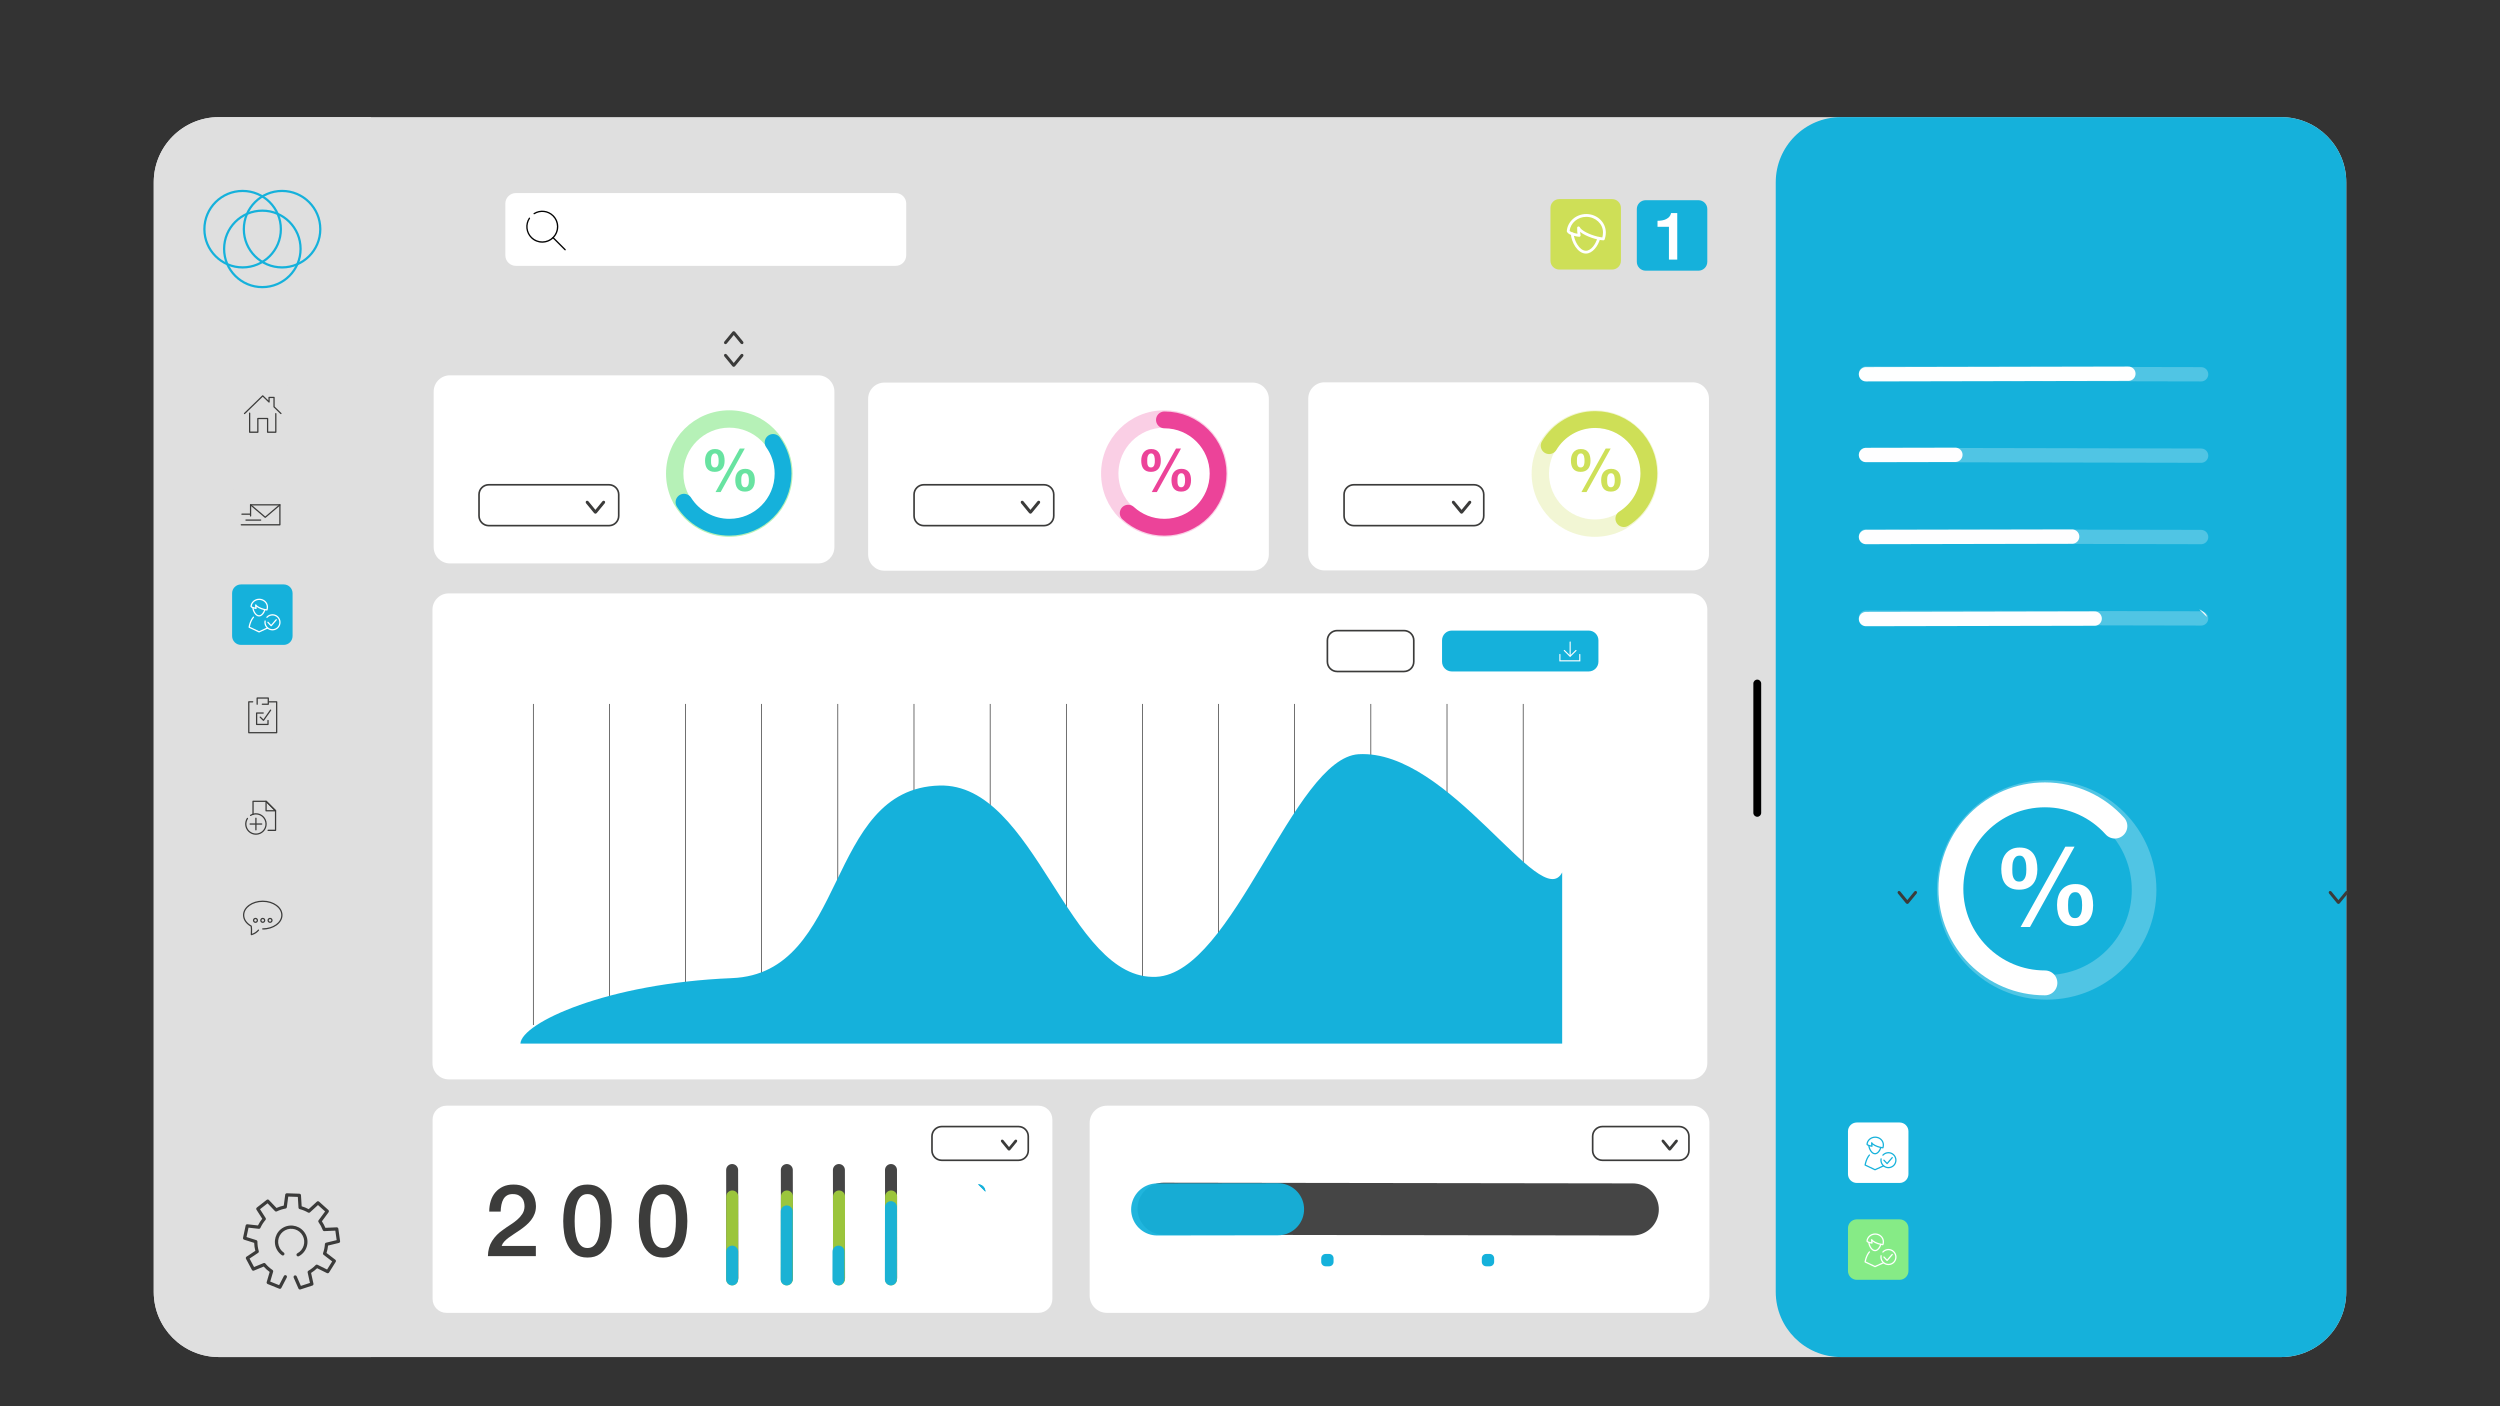 <svg xmlns="http://www.w3.org/2000/svg" xmlns:xlink="http://www.w3.org/1999/xlink" viewBox="0 0 1920 1080" width="1920" height="1080" preserveAspectRatio="xMidYMid meet" style="width: 100%; height: 100%; transform: translate3d(0px, 0px, 0px); content-visibility: visible;"><rect x="0" y="0" width="1920" height="1080" fill="#333333" stroke="none"/><defs><clipPath id="__lottie_element_6"><rect width="1920" height="1080" x="0" y="0"></rect></clipPath></defs><g clip-path="url(#__lottie_element_6)"><g transform="matrix(0.43,0,0,0.43,117.953,89.838)" opacity="1" style="display: block;"><g opacity="1" transform="matrix(1,0,0,1,1958.25,1107.548)"><path fill="rgb(223,223,223)" fill-opacity="1" d=" M1841.56,1107.286 C1841.56,1107.286 -1841.56,1107.286 -1841.56,1107.286 C-1905.868,1107.286 -1958,1055.154 -1958,990.846 C-1958,990.846 -1958,-990.846 -1958,-990.846 C-1958,-1055.154 -1905.868,-1107.286 -1841.56,-1107.286 C-1841.56,-1107.286 1841.56,-1107.286 1841.56,-1107.286 C1905.868,-1107.286 1958,-1055.154 1958,-990.846 C1958,-990.846 1958,990.846 1958,990.846 C1958,1055.154 1905.868,1107.286 1841.56,1107.286z"></path></g><g opacity="1" transform="matrix(1,0,0,1,194.25,1107.536)"><path fill="rgb(223,223,223)" fill-opacity="1" d=" M194,1107.286 C194,1107.286 -77.56,1107.286 -77.56,1107.286 C-141.868,1107.286 -194,1055.154 -194,990.846 C-194,990.846 -194,-990.846 -194,-990.846 C-194,-1055.154 -141.868,-1107.286 -77.56,-1107.286 C-77.56,-1107.286 194,-1107.286 194,-1107.286 C194,-1107.286 194,1107.286 194,1107.286z"></path></g><g opacity="1" transform="matrix(1,0,0,1,159.031,200.389)"><path stroke-linecap="butt" stroke-linejoin="miter" fill-opacity="0" stroke-miterlimit="10" stroke="rgb(21,177,219)" stroke-opacity="1" stroke-width="4" d=" M68.281,0 C68.281,37.711 37.71,68.281 0,68.281 C-37.711,68.281 -68.281,37.711 -68.281,0 C-68.281,-37.711 -37.711,-68.281 0,-68.281 C37.71,-68.281 68.281,-37.711 68.281,0z"></path></g><g opacity="1" transform="matrix(1,0,0,1,229.469,200.389)"><path stroke-linecap="butt" stroke-linejoin="miter" fill-opacity="0" stroke-miterlimit="10" stroke="rgb(21,177,219)" stroke-opacity="1" stroke-width="4" d=" M68.281,0 C68.281,37.711 37.71,68.281 0,68.281 C-37.711,68.281 -68.281,37.711 -68.281,0 C-68.281,-37.711 -37.711,-68.281 0,-68.281 C37.71,-68.281 68.281,-37.711 68.281,0z"></path></g><g opacity="1" transform="matrix(1,0,0,1,194.25,235.608)"><path stroke-linecap="butt" stroke-linejoin="miter" fill-opacity="0" stroke-miterlimit="10" stroke="rgb(21,177,219)" stroke-opacity="1" stroke-width="4" d=" M0,68.281 C-37.711,68.281 -68.281,37.711 -68.281,0 C-68.281,-37.711 -37.711,-68.281 0,-68.281 C37.711,-68.281 68.281,-37.711 68.281,0 C68.281,37.711 37.711,68.281 0,68.281z"></path></g><g opacity="1" transform="matrix(1,0,0,1,986.25,200.888)"><path fill="rgb(255,255,255)" fill-opacity="1" d=" M339.196,65 C339.196,65 -339.196,65 -339.196,65 C-349.581,65 -358,56.581 -358,46.196 C-358,46.196 -358,-46.196 -358,-46.196 C-358,-56.581 -349.581,-65 -339.196,-65 C-339.196,-65 339.196,-65 339.196,-65 C349.581,-65 358,-56.581 358,-46.196 C358,-46.196 358,46.196 358,46.196 C358,56.581 349.581,65 339.196,65z"></path></g><g opacity="1" transform="matrix(1,0,0,1,692.824,194.607)"><path fill="rgb(3,3,3)" fill-opacity="1" d=" M1.359,29.966 C-6.152,29.966 -13.235,27.083 -18.622,21.827 C-28.448,12.24 -30.088,-3.014 -22.521,-14.444 C-22.156,-14.995 -21.415,-15.145 -20.865,-14.781 C-20.315,-14.417 -20.163,-13.676 -20.528,-13.124 C-27.463,-2.65 -25.959,11.33 -16.953,20.116 C-11.936,25.012 -5.295,27.666 1.692,27.572 C8.7,27.487 15.254,24.676 20.148,19.659 C25.042,14.643 27.69,8.021 27.603,1.013 C27.517,-5.994 24.707,-12.547 19.691,-17.441 C11.005,-25.917 -2.237,-27.353 -12.514,-20.934 C-13.072,-20.585 -13.811,-20.755 -14.16,-21.314 C-14.51,-21.874 -14.339,-22.612 -13.78,-22.961 C-2.567,-29.966 11.883,-28.4 21.36,-19.152 C26.833,-13.812 29.9,-6.661 29.994,0.985 C30.088,8.63 27.199,15.855 21.859,21.327 C16.519,26.802 9.367,29.868 1.722,29.963 C1.601,29.965 1.479,29.966 1.359,29.966z"></path></g><g opacity="1" transform="matrix(1,0,0,1,724.27,226.277)"><path fill="rgb(3,3,3)" fill-opacity="1" d=" M10.785,12.038 C10.479,12.038 10.174,11.921 9.94,11.687 C9.94,11.687 -11.63,-9.881 -11.63,-9.881 C-12.097,-10.347 -12.097,-11.105 -11.63,-11.57 C-11.163,-12.038 -10.406,-12.038 -9.94,-11.57 C-9.94,-11.57 11.63,9.998 11.63,9.998 C12.097,10.464 12.097,11.222 11.63,11.687 C11.396,11.921 11.091,12.038 10.785,12.038z"></path></g><g opacity="1" transform="matrix(1,0,0,1,194.25,530.888)"><path fill="rgb(223,223,223)" fill-opacity="1" d=" M38.187,54 C38.187,54 -38.187,54 -38.187,54 C-46.92,54 -54,46.92 -54,38.187 C-54,38.187 -54,-38.187 -54,-38.187 C-54,-46.92 -46.92,-54 -38.187,-54 C-38.187,-54 38.187,-54 38.187,-54 C46.92,-54 54,-46.92 54,-38.187 C54,-38.187 54,38.187 54,38.187 C54,46.92 46.92,54 38.187,54z"></path></g><g opacity="1" transform="matrix(1,0,0,1,194.25,709.888)"><path fill="rgb(223,223,223)" fill-opacity="1" d=" M38.187,54 C38.187,54 -38.187,54 -38.187,54 C-46.92,54 -54,46.92 -54,38.187 C-54,38.187 -54,-38.187 -54,-38.187 C-54,-46.92 -46.92,-54 -38.187,-54 C-38.187,-54 38.187,-54 38.187,-54 C46.92,-54 54,-46.92 54,-38.187 C54,-38.187 54,38.187 54,38.187 C54,46.92 46.92,54 38.187,54z"></path></g><g opacity="1" transform="matrix(1,0,0,1,194.25,888.888)"><path fill="rgb(21,177,219)" fill-opacity="1" d=" M38.187,54 C38.187,54 -38.187,54 -38.187,54 C-46.92,54 -54,46.92 -54,38.187 C-54,38.187 -54,-38.187 -54,-38.187 C-54,-46.92 -46.92,-54 -38.187,-54 C-38.187,-54 38.187,-54 38.187,-54 C46.92,-54 54,-46.92 54,-38.187 C54,-38.187 54,38.187 54,38.187 C54,46.92 46.92,54 38.187,54z"></path></g><g opacity="1" transform="matrix(1,0,0,1,194.25,1067.888)"><path fill="rgb(223,223,223)" fill-opacity="1" d=" M38.187,54 C38.187,54 -38.187,54 -38.187,54 C-46.92,54 -54,46.92 -54,38.187 C-54,38.187 -54,-38.187 -54,-38.187 C-54,-46.92 -46.92,-54 -38.187,-54 C-38.187,-54 38.187,-54 38.187,-54 C46.92,-54 54,-46.92 54,-38.187 C54,-38.187 54,38.187 54,38.187 C54,46.92 46.92,54 38.187,54z"></path></g><g opacity="1" transform="matrix(1,0,0,1,194.25,1246.888)"><path fill="rgb(223,223,223)" fill-opacity="1" d=" M38.187,54 C38.187,54 -38.187,54 -38.187,54 C-46.92,54 -54,46.92 -54,38.187 C-54,38.187 -54,-38.187 -54,-38.187 C-54,-46.92 -46.92,-54 -38.187,-54 C-38.187,-54 38.187,-54 38.187,-54 C46.92,-54 54,-46.92 54,-38.187 C54,-38.187 54,38.187 54,38.187 C54,46.92 46.92,54 38.187,54z"></path></g><g opacity="1" transform="matrix(1,0,0,1,194.25,1425.888)"><path fill="rgb(223,223,223)" fill-opacity="1" d=" M38.187,54 C38.187,54 -38.187,54 -38.187,54 C-46.92,54 -54,46.92 -54,38.187 C-54,38.187 -54,-38.187 -54,-38.187 C-54,-46.92 -46.92,-54 -38.187,-54 C-38.187,-54 38.187,-54 38.187,-54 C46.92,-54 54,-46.92 54,-38.187 C54,-38.187 54,38.187 54,38.187 C54,46.92 46.92,54 38.187,54z"></path></g><g opacity="1" transform="matrix(1,0,0,1,194.25,2005.888)"><path fill="rgb(223,223,223)" fill-opacity="1" d=" M38.187,54 C38.187,54 -38.187,54 -38.187,54 C-46.92,54 -54,46.92 -54,38.187 C-54,38.187 -54,-38.187 -54,-38.187 C-54,-46.92 -46.92,-54 -38.187,-54 C-38.187,-54 38.187,-54 38.187,-54 C46.92,-54 54,-46.92 54,-38.187 C54,-38.187 54,38.187 54,38.187 C54,46.92 46.92,54 38.187,54z"></path></g><g opacity="1" transform="matrix(1,0,0,1,199.409,710.558)"><path fill="rgb(59,59,58)" fill-opacity="1" d=" M26.189,18.969 C26.189,18.969 -26.19,18.969 -26.19,18.969 C-26.817,18.969 -27.326,18.46 -27.326,17.832 C-27.326,17.204 -26.817,16.696 -26.19,16.696 C-26.19,16.696 25.052,16.696 25.052,16.696 C25.052,16.696 25.052,-16.697 25.052,-16.697 C25.052,-16.697 -25.053,-16.697 -25.053,-16.697 C-25.053,-16.697 -25.053,2.049 -25.053,2.049 C-25.053,2.677 -25.561,3.186 -26.19,3.186 C-26.817,3.186 -27.326,2.677 -27.326,2.049 C-27.326,2.049 -27.326,-17.834 -27.326,-17.834 C-27.326,-18.461 -26.817,-18.969 -26.19,-18.969 C-26.19,-18.969 26.189,-18.969 26.189,-18.969 C26.817,-18.969 27.326,-18.461 27.326,-17.834 C27.326,-17.834 27.326,17.832 27.326,17.832 C27.326,18.46 26.817,18.969 26.189,18.969z"></path></g><g opacity="1" transform="matrix(1,0,0,1,199.409,703.783)"><path fill="rgb(59,59,58)" fill-opacity="1" d=" M0,12.331 C-0.262,12.331 -0.524,12.242 -0.736,12.061 C-0.736,12.061 -26.926,-10.191 -26.926,-10.191 C-27.404,-10.599 -27.462,-11.315 -27.056,-11.794 C-26.649,-12.272 -25.932,-12.331 -25.453,-11.924 C-25.453,-11.924 0,9.703 0,9.703 C0,9.703 25.453,-11.924 25.453,-11.924 C25.932,-12.331 26.648,-12.272 27.055,-11.794 C27.462,-11.315 27.403,-10.599 26.925,-10.191 C26.925,-10.191 0.736,12.061 0.736,12.061 C0.524,12.242 0.262,12.331 0,12.331z"></path></g><g opacity="1" transform="matrix(1,0,0,1,164.998,709.406)"><path fill="rgb(59,59,58)" fill-opacity="1" d=" M7.197,1.136 C7.197,1.136 -7.196,1.136 -7.196,1.136 C-7.823,1.136 -8.334,0.628 -8.334,0 C-8.334,-0.628 -7.823,-1.136 -7.196,-1.136 C-7.196,-1.136 7.197,-1.136 7.197,-1.136 C7.825,-1.136 8.334,-0.628 8.334,0 C8.334,0.628 7.825,1.136 7.197,1.136z"></path></g><g opacity="1" transform="matrix(1,0,0,1,164.419,728.391)"><path fill="rgb(59,59,58)" fill-opacity="1" d=" M7.776,1.136 C7.776,1.136 -7.776,1.136 -7.776,1.136 C-8.404,1.136 -8.913,0.628 -8.913,0 C-8.913,-0.628 -8.404,-1.136 -7.776,-1.136 C-7.776,-1.136 7.776,-1.136 7.776,-1.136 C8.404,-1.136 8.913,-0.628 8.913,0 C8.913,0.628 8.404,1.136 7.776,1.136z"></path></g><g opacity="1" transform="matrix(1,0,0,1,178.12,719.946)"><path fill="rgb(59,59,58)" fill-opacity="1" d=" M13.122,1.136 C13.122,1.136 -13.122,1.136 -13.122,1.136 C-13.749,1.136 -14.258,0.628 -14.258,0 C-14.258,-0.629 -13.749,-1.136 -13.122,-1.136 C-13.122,-1.136 13.122,-1.136 13.122,-1.136 C13.75,-1.136 14.258,-0.629 14.258,0 C14.258,0.628 13.75,1.136 13.122,1.136z"></path></g><g opacity="1" transform="matrix(1,0,0,1,194.922,513.898)"><path fill="rgb(59,59,58)" fill-opacity="1" d=" M-32.544,16.919 C-32.841,16.919 -33.137,16.804 -33.36,16.574 C-33.797,16.123 -33.787,15.404 -33.337,14.967 C-33.337,14.967 -0.791,-16.609 -0.791,-16.609 C-0.35,-17.037 0.351,-17.037 0.792,-16.609 C0.792,-16.609 10.176,-7.505 10.176,-7.505 C10.176,-7.505 10.176,-13.009 10.176,-13.009 C10.176,-13.636 10.685,-14.145 11.313,-14.145 C11.313,-14.145 20.213,-14.145 20.213,-14.145 C20.842,-14.145 21.35,-13.636 21.35,-13.009 C21.35,-13.009 21.35,3.338 21.35,3.338 C21.35,3.338 33.337,14.967 33.337,14.967 C33.787,15.404 33.798,16.123 33.361,16.574 C32.924,17.024 32.205,17.036 31.753,16.599 C31.753,16.599 19.421,4.634 19.421,4.634 C19.2,4.42 19.076,4.127 19.076,3.818 C19.076,3.818 19.076,-11.87 19.076,-11.87 C19.076,-11.87 12.45,-11.87 12.45,-11.87 C12.45,-11.87 12.45,-4.818 12.45,-4.818 C12.45,-4.362 12.176,-3.949 11.756,-3.771 C11.334,-3.593 10.847,-3.685 10.52,-4.003 C10.52,-4.003 0.001,-14.21 0.001,-14.21 C0.001,-14.21 -31.752,16.599 -31.752,16.599 C-31.973,16.813 -32.259,16.919 -32.544,16.919z"></path></g><g opacity="1" transform="matrix(1,0,0,1,194.922,545.979)"><path fill="rgb(59,59,58)" fill-opacity="1" d=" M23.365,18.17 C23.365,18.17 8.715,18.17 8.715,18.17 C8.087,18.17 7.579,17.66 7.579,17.033 C7.579,17.033 7.579,-6.308 7.579,-6.308 C7.579,-6.308 -7.579,-6.308 -7.579,-6.308 C-7.579,-6.308 -7.579,17.033 -7.579,17.033 C-7.579,17.66 -8.088,18.17 -8.716,18.17 C-8.716,18.17 -23.365,18.17 -23.365,18.17 C-23.993,18.17 -24.502,17.66 -24.502,17.033 C-24.502,17.033 -24.502,-17.032 -24.502,-17.032 C-24.502,-17.661 -23.993,-18.17 -23.365,-18.17 C-22.737,-18.17 -22.229,-17.661 -22.229,-17.032 C-22.229,-17.032 -22.229,15.896 -22.229,15.896 C-22.229,15.896 -9.853,15.896 -9.853,15.896 C-9.853,15.896 -9.853,-7.445 -9.853,-7.445 C-9.853,-8.073 -9.344,-8.582 -8.716,-8.582 C-8.716,-8.582 8.715,-8.582 8.715,-8.582 C9.343,-8.582 9.852,-8.073 9.852,-7.445 C9.852,-7.445 9.852,15.896 9.852,15.896 C9.852,15.896 22.228,15.896 22.228,15.896 C22.228,15.896 22.228,-16.112 22.228,-16.112 C22.228,-16.74 22.737,-17.249 23.365,-17.249 C23.993,-17.249 24.502,-16.74 24.502,-16.112 C24.502,-16.112 24.502,17.033 24.502,17.033 C24.502,17.66 23.993,18.17 23.365,18.17z"></path></g><g opacity="1" transform="matrix(1,0,0,1,194.986,1430.558)"><path fill="rgb(59,59,58)" fill-opacity="1" d=" M-20.328,30.932 C-20.574,30.932 -20.816,30.853 -21.015,30.702 C-21.294,30.49 -21.46,30.161 -21.465,29.811 C-21.486,28.205 -21.416,26.67 -21.348,25.185 C-21.213,22.246 -21.073,19.214 -21.627,15.368 C-30.325,10.438 -35.303,3.012 -35.303,-5.078 C-35.303,-19.334 -19.465,-30.932 0.001,-30.932 C19.467,-30.932 35.303,-19.334 35.303,-5.078 C35.303,9.178 19.467,20.775 0.001,20.775 C-0.628,20.775 -1.136,20.266 -1.136,19.638 C-1.136,19.01 -0.628,18.501 0.001,18.501 C18.212,18.501 33.029,7.924 33.029,-5.078 C33.029,-18.08 18.212,-28.659 0.001,-28.659 C-18.211,-28.659 -33.028,-18.08 -33.028,-5.078 C-33.028,2.307 -28.294,9.132 -20.041,13.648 C-19.732,13.818 -19.519,14.12 -19.464,14.468 C-18.778,18.803 -18.93,22.1 -19.076,25.288 C-19.123,26.301 -19.167,27.277 -19.186,28.27 C-13.955,26.537 -10.518,23.432 -8.506,21.035 C-8.103,20.553 -7.386,20.491 -6.906,20.894 C-6.424,21.297 -6.36,22.014 -6.765,22.495 C-9.165,25.358 -13.417,29.139 -20.036,30.895 C-20.132,30.919 -20.231,30.932 -20.328,30.932z"></path></g><g opacity="1" transform="matrix(1,0,0,1,181.97,1434.883)"><path fill="rgb(59,59,58)" fill-opacity="1" d=" M0,4.545 C-2.507,4.545 -4.546,2.506 -4.546,-0.001 C-4.546,-2.506 -2.507,-4.545 0,-4.545 C2.506,-4.545 4.546,-2.506 4.546,-0.001 C4.546,2.506 2.506,4.545 0,4.545z M0,-2.272 C-1.253,-2.272 -2.272,-1.252 -2.272,-0.001 C-2.272,1.253 -1.253,2.272 0,2.272 C1.253,2.272 2.272,1.253 2.272,-0.001 C2.272,-1.252 1.253,-2.272 0,-2.272z"></path></g><g opacity="1" transform="matrix(1,0,0,1,194.986,1434.883)"><path fill="rgb(59,59,58)" fill-opacity="1" d=" M0,4.545 C-2.507,4.545 -4.546,2.506 -4.546,-0.001 C-4.546,-2.506 -2.507,-4.545 0,-4.545 C2.506,-4.545 4.546,-2.506 4.546,-0.001 C4.546,2.506 2.506,4.545 0,4.545z M0,-2.272 C-1.253,-2.272 -2.272,-1.252 -2.272,-0.001 C-2.272,1.253 -1.253,2.272 0,2.272 C1.253,2.272 2.272,1.253 2.272,-0.001 C2.272,-1.252 1.253,-2.272 0,-2.272z"></path></g><g opacity="1" transform="matrix(1,0,0,1,208.002,1434.883)"><path fill="rgb(59,59,58)" fill-opacity="1" d=" M0.001,4.545 C-2.506,4.545 -4.546,2.506 -4.546,-0.001 C-4.546,-2.506 -2.506,-4.545 0.001,-4.545 C2.507,-4.545 4.546,-2.506 4.546,-0.001 C4.546,2.506 2.507,4.545 0.001,4.545z M0.001,-2.272 C-1.252,-2.272 -2.271,-1.252 -2.271,-0.001 C-2.271,1.253 -1.252,2.272 0.001,2.272 C1.254,2.272 2.272,1.253 2.272,-0.001 C2.272,-1.252 1.254,-2.272 0.001,-2.272z"></path></g><g opacity="1" transform="matrix(1,0,0,1,187.209,906.439)"><path fill="rgb(255,255,255)" fill-opacity="1" d=" M1.17,14.33 C1.003,14.33 0.836,14.295 0.681,14.222 C0.681,14.222 -16.997,5.809 -16.997,5.809 C-17.451,5.593 -17.709,5.105 -17.632,4.608 C-17.592,4.352 -16.625,-1.699 -13.702,-7.654 C-12.514,-10.073 -11.158,-12.148 -9.671,-13.82 C-9.254,-14.288 -8.536,-14.33 -8.065,-13.913 C-7.597,-13.496 -7.555,-12.777 -7.972,-12.308 C-9.323,-10.791 -10.564,-8.888 -11.661,-6.652 C-13.817,-2.261 -14.869,2.303 -15.233,4.131 C-15.233,4.131 1.179,11.939 1.179,11.939 C1.179,11.939 15.94,5.163 15.94,5.163 C16.511,4.901 17.186,5.152 17.447,5.723 C17.709,6.294 17.459,6.969 16.889,7.23 C16.889,7.23 1.644,14.228 1.644,14.228 C1.494,14.297 1.332,14.33 1.17,14.33z"></path></g><g opacity="1" transform="matrix(1,0,0,1,188.124,883.687)"><path fill="rgb(255,255,255)" fill-opacity="1" d=" M0.255,8.504 C-6.545,8.504 -11.534,-0.997 -11.851,-7.282 C-11.882,-7.908 -11.399,-8.443 -10.772,-8.474 C-10.135,-8.504 -9.611,-8.023 -9.579,-7.396 C-9.31,-2.035 -4.966,6.23 0.255,6.23 C4.407,6.23 8.129,0.912 9.523,-4.091 C9.691,-4.696 10.316,-5.05 10.923,-4.882 C11.528,-4.714 11.882,-4.085 11.713,-3.48 C10.054,2.476 5.586,8.504 0.255,8.504z"></path></g><g opacity="1" transform="matrix(1,0,0,1,188.696,870.94)"><path fill="rgb(255,255,255)" fill-opacity="1" d=" M13.729,10.594 C13.712,10.594 13.694,10.595 13.677,10.594 C8.532,10.358 -0.528,7.394 -4.953,3.781 C-4.963,3.771 -4.973,3.763 -4.984,3.755 C-4.832,5.398 -4.586,6.287 -4.584,6.298 C-4.483,6.659 -4.566,7.049 -4.807,7.337 C-5.048,7.624 -5.418,7.777 -5.788,7.74 C-7.136,7.609 -13.945,6.797 -15.569,3.77 C-15.672,3.578 -15.717,3.362 -15.701,3.145 C-15.115,-4.559 -8.224,-10.594 -0.015,-10.594 C8.659,-10.594 15.717,-3.95 15.717,4.216 C15.717,6.486 15.242,8.612 14.798,9.844 C14.635,10.296 14.206,10.594 13.729,10.594z M-6.235,-0.586 C-5.796,-0.586 -5.387,-0.329 -5.2,0.082 C-4.936,0.666 -4.353,1.334 -3.515,2.018 C0.274,5.112 8.092,7.774 12.911,8.257 C13.191,7.207 13.443,5.743 13.443,4.216 C13.443,-2.695 7.406,-8.32 -0.015,-8.32 C-6.906,-8.32 -12.708,-3.405 -13.398,2.938 C-12.488,4.033 -9.59,4.866 -7.093,5.275 C-7.174,4.723 -7.253,4.038 -7.306,3.226 C-7.363,2.364 -7.386,1.46 -7.372,0.535 C-7.365,0.003 -6.989,-0.452 -6.468,-0.562 C-6.39,-0.577 -6.312,-0.586 -6.235,-0.586z"></path></g><g opacity="1" transform="matrix(1,0,0,1,212.789,901.967)"><path fill="rgb(255,255,255)" fill-opacity="1" d=" M-0.442,15.052 C-2.179,15.052 -3.92,14.736 -5.592,14.1 C-12.077,11.633 -15.909,4.892 -14.701,-1.93 C-14.592,-2.549 -14.001,-2.961 -13.382,-2.851 C-12.765,-2.742 -12.353,-2.152 -12.462,-1.534 C-13.479,4.215 -10.25,9.896 -4.783,11.974 C-1.739,13.132 1.574,13.034 4.545,11.701 C7.516,10.367 9.791,7.956 10.949,4.911 C13.339,-1.373 10.169,-8.43 3.885,-10.82 C-0.784,-12.596 -6.168,-11.298 -9.511,-7.589 C-9.931,-7.122 -10.65,-7.086 -11.117,-7.506 C-11.583,-7.926 -11.62,-8.645 -11.2,-9.112 C-7.234,-13.511 -0.847,-15.052 4.693,-12.946 C12.149,-10.11 15.909,-1.737 13.074,5.72 C11.7,9.331 9.001,12.193 5.476,13.776 C3.583,14.625 1.573,15.052 -0.442,15.052z"></path></g><g opacity="1" transform="matrix(1,0,0,1,211.697,903.23)"><path fill="rgb(255,255,255)" fill-opacity="1" d=" M-1.738,6.533 C-2.051,6.533 -2.352,6.406 -2.566,6.177 C-2.566,6.177 -8.279,0.094 -8.279,0.094 C-8.709,-0.365 -8.686,-1.085 -8.229,-1.515 C-7.771,-1.945 -7.051,-1.921 -6.622,-1.463 C-6.622,-1.463 -1.775,3.698 -1.775,3.698 C-1.775,3.698 6.576,-6.004 6.576,-6.004 C6.986,-6.48 7.705,-6.534 8.18,-6.124 C8.655,-5.714 8.709,-4.996 8.299,-4.521 C8.299,-4.521 -0.876,6.139 -0.876,6.139 C-1.087,6.385 -1.391,6.526 -1.714,6.533 C-1.714,6.533 -1.738,6.533 -1.738,6.533z"></path></g><g opacity="1" transform="matrix(1,0,0,1,181.871,1261.875)"><path fill="rgb(59,59,58)" fill-opacity="1" d=" M0.914,20.153 C-4.138,20.153 -8.902,18.216 -12.524,14.679 C-19.133,8.233 -20.237,-2.026 -15.147,-9.714 C-14.801,-10.239 -14.095,-10.381 -13.572,-10.035 C-13.048,-9.689 -12.905,-8.982 -13.251,-8.459 C-17.739,-1.681 -16.766,7.367 -10.936,13.052 C-7.69,16.22 -3.39,17.932 1.131,17.878 C5.665,17.822 9.907,16.003 13.074,12.757 C16.242,9.509 17.956,5.223 17.9,0.689 C17.844,-3.845 16.025,-8.087 12.778,-11.254 C7.157,-16.739 -1.413,-17.669 -8.063,-13.515 C-8.595,-13.183 -9.297,-13.344 -9.629,-13.877 C-9.962,-14.409 -9.8,-15.111 -9.267,-15.443 C-1.725,-20.153 7.993,-19.1 14.366,-12.883 C18.048,-9.291 20.11,-4.481 20.174,0.661 C20.237,5.803 18.294,10.664 14.702,14.343 C11.11,18.025 6.3,20.088 1.159,20.151 C1.077,20.152 0.995,20.153 0.914,20.153z"></path></g><g opacity="1" transform="matrix(1,0,0,1,182.757,1262.829)"><path fill="rgb(59,59,58)" fill-opacity="1" d=" M-0.001,11.48 C-0.001,11.48 -0.001,11.48 -0.001,11.48 C-0.629,11.48 -1.137,10.972 -1.137,10.344 C-1.137,10.344 -1.137,-10.344 -1.137,-10.344 C-1.137,-10.972 -0.628,-11.48 0,-11.48 C0.628,-11.48 1.137,-10.972 1.137,-10.344 C1.137,-10.344 1.136,10.344 1.136,10.344 C1.136,10.972 0.627,11.48 -0.001,11.48z"></path></g><g opacity="1" transform="matrix(1,0,0,1,182.757,1262.829)"><path fill="rgb(59,59,58)" fill-opacity="1" d=" M-10.343,1.137 C-10.971,1.137 -11.48,0.628 -11.48,0 C-11.48,-0.627 -10.971,-1.137 -10.343,-1.137 C-10.343,-1.137 10.343,-1.137 10.343,-1.137 C10.971,-1.137 11.48,-0.629 11.48,-0.001 C11.48,0.627 10.971,1.136 10.343,1.136 C10.343,1.136 -10.343,1.137 -10.343,1.137z"></path></g><g opacity="1" transform="matrix(1,0,0,1,197.734,1248.158)"><path fill="rgb(59,59,58)" fill-opacity="1" d=" M20.111,27.071 C20.111,27.071 6.774,27.071 6.774,27.071 C6.146,27.071 5.637,26.562 5.637,25.934 C5.637,25.306 6.146,24.798 6.774,24.798 C6.774,24.798 18.974,24.798 18.974,24.798 C18.974,24.798 18.974,-8.525 18.974,-8.525 C18.974,-8.525 2.705,-24.795 2.705,-24.795 C2.705,-24.795 -18.975,-24.795 -18.975,-24.795 C-18.975,-24.795 -18.975,-2.747 -18.975,-2.747 C-18.975,-2.119 -19.484,-1.611 -20.112,-1.611 C-20.74,-1.611 -21.248,-2.119 -21.248,-2.747 C-21.248,-2.747 -21.248,-25.933 -21.248,-25.933 C-21.248,-26.561 -20.74,-27.07 -20.112,-27.07 C-20.112,-27.07 3.175,-27.07 3.175,-27.07 C3.477,-27.07 3.766,-26.95 3.979,-26.736 C3.979,-26.736 20.915,-9.799 20.915,-9.799 C21.128,-9.586 21.248,-9.296 21.248,-8.996 C21.248,-8.996 21.248,25.934 21.248,25.934 C21.248,26.562 20.739,27.071 20.111,27.071z"></path></g><g opacity="1" transform="matrix(1,0,0,1,209.421,1230.648)"><path fill="rgb(59,59,58)" fill-opacity="1" d=" M8.423,9.65 C8.423,9.65 -8.513,9.65 -8.513,9.65 C-9.141,9.65 -9.65,9.142 -9.65,8.513 C-9.65,8.513 -9.65,-8.424 -9.65,-8.424 C-9.65,-8.883 -9.373,-9.297 -8.948,-9.473 C-8.522,-9.65 -8.033,-9.551 -7.708,-9.227 C-7.708,-9.227 9.228,7.71 9.228,7.71 C9.553,8.035 9.65,8.523 9.474,8.948 C9.298,9.374 8.882,9.65 8.423,9.65z M-7.375,7.376 C-7.375,7.376 5.678,7.376 5.678,7.376 C5.678,7.376 -7.375,-5.678 -7.375,-5.678 C-7.375,-5.678 -7.375,7.376 -7.375,7.376z"></path></g><g opacity="1" transform="matrix(1,0,0,1,194.93,1072.133)"><path fill="rgb(59,59,58)" fill-opacity="1" d=" M24.898,28.724 C24.898,28.724 -24.898,28.724 -24.898,28.724 C-25.526,28.724 -26.035,28.216 -26.035,27.588 C-26.035,27.588 -26.035,-27.587 -26.035,-27.587 C-26.035,-28.215 -25.526,-28.724 -24.898,-28.724 C-24.898,-28.724 -17.927,-28.724 -17.927,-28.724 C-17.299,-28.724 -16.79,-28.215 -16.79,-27.587 C-16.79,-26.959 -17.299,-26.45 -17.927,-26.45 C-17.927,-26.45 -23.761,-26.45 -23.761,-26.45 C-23.761,-26.45 -23.761,26.451 -23.761,26.451 C-23.761,26.451 23.761,26.451 23.761,26.451 C23.761,26.451 23.761,-26.45 23.761,-26.45 C23.761,-26.45 10.727,-26.45 10.727,-26.45 C10.1,-26.45 9.591,-26.959 9.591,-27.587 C9.591,-28.215 10.1,-28.724 10.727,-28.724 C10.727,-28.724 24.898,-28.724 24.898,-28.724 C25.526,-28.724 26.035,-28.215 26.035,-27.587 C26.035,-27.587 26.035,27.588 26.035,27.588 C26.035,28.216 25.526,28.724 24.898,28.724z"></path></g><g opacity="1" transform="matrix(1,0,0,1,194.931,1043.318)"><path fill="rgb(59,59,58)" fill-opacity="1" d=" M9.936,6.65 C9.936,6.65 -0.73,6.65 -0.73,6.65 C-1.358,6.65 -1.867,6.141 -1.867,5.513 C-1.867,4.886 -1.358,4.378 -0.73,4.378 C-0.73,4.378 8.8,4.378 8.8,4.378 C8.8,4.378 8.8,-4.376 8.8,-4.376 C8.8,-4.376 -8.8,-4.376 -8.8,-4.376 C-8.8,-4.376 -8.8,5.513 -8.8,5.513 C-8.8,6.141 -9.309,6.65 -9.937,6.65 C-10.565,6.65 -11.073,6.141 -11.073,5.513 C-11.073,5.513 -11.073,-5.513 -11.073,-5.513 C-11.073,-6.141 -10.565,-6.65 -9.937,-6.65 C-9.937,-6.65 9.936,-6.65 9.936,-6.65 C10.564,-6.65 11.073,-6.141 11.073,-5.513 C11.073,-5.513 11.073,5.513 11.073,5.513 C11.073,6.141 10.564,6.65 9.936,6.65z"></path></g><g opacity="1" transform="matrix(1,0,0,1,194.2,1074.729)"><path fill="rgb(59,59,58)" fill-opacity="1" d=" M10.172,11.308 C10.172,11.308 -10.172,11.308 -10.172,11.308 C-10.8,11.308 -11.309,10.8 -11.309,10.172 C-11.309,10.172 -11.309,-10.172 -11.309,-10.172 C-11.309,-10.8 -10.8,-11.308 -10.172,-11.308 C-10.172,-11.308 1.594,-11.308 1.594,-11.308 C2.222,-11.308 2.731,-10.8 2.731,-10.172 C2.731,-9.545 2.222,-9.036 1.594,-9.036 C1.594,-9.036 -9.035,-9.036 -9.035,-9.036 C-9.035,-9.036 -9.035,9.036 -9.035,9.036 C-9.035,9.036 9.035,9.036 9.035,9.036 C9.035,9.036 9.035,3.141 9.035,3.141 C9.035,2.514 9.544,2.005 10.172,2.005 C10.8,2.005 11.309,2.514 11.309,3.141 C11.309,3.141 11.309,10.172 11.309,10.172 C11.309,10.8 10.8,11.308 10.172,11.308z"></path></g><g opacity="1" transform="matrix(1,0,0,1,199.745,1068.404)"><path fill="rgb(59,59,58)" fill-opacity="1" d=" M-3.46,10.33 C-3.756,10.33 -4.042,10.217 -4.254,10.009 C-4.254,10.009 -10.12,4.276 -10.12,4.276 C-10.569,3.837 -10.576,3.118 -10.138,2.669 C-9.698,2.22 -8.979,2.212 -8.53,2.65 C-8.53,2.65 -3.624,7.444 -3.624,7.444 C-3.624,7.444 8.354,-9.691 8.354,-9.691 C8.714,-10.206 9.422,-10.33 9.936,-9.971 C10.45,-9.611 10.576,-8.902 10.216,-8.387 C10.216,-8.387 -2.529,9.847 -2.529,9.847 C-2.721,10.119 -3.022,10.296 -3.354,10.327 C-3.39,10.33 -3.425,10.33 -3.46,10.33z"></path></g><g opacity="1" transform="matrix(1,0,0,1,2557.825,209.588)"><path fill="rgb(206,223,87)" fill-opacity="1" d=" M47.127,62.94 C47.127,62.94 -47.127,62.94 -47.127,62.94 C-55.861,62.94 -62.94,55.86 -62.94,47.127 C-62.94,47.127 -62.94,-47.126 -62.94,-47.126 C-62.94,-55.86 -55.861,-62.94 -47.127,-62.94 C-47.127,-62.94 47.127,-62.94 47.127,-62.94 C55.86,-62.94 62.94,-55.86 62.94,-47.126 C62.94,-47.126 62.94,47.127 62.94,47.127 C62.94,55.86 55.86,62.94 47.127,62.94z"></path></g><g opacity="1" transform="matrix(1,0,0,1,2712.062,211.586)"><path fill="rgb(21,177,219)" fill-opacity="1" d=" M47.127,62.94 C47.127,62.94 -47.127,62.94 -47.127,62.94 C-55.86,62.94 -62.94,55.86 -62.94,47.127 C-62.94,47.127 -62.94,-47.126 -62.94,-47.126 C-62.94,-55.86 -55.86,-62.94 -47.127,-62.94 C-47.127,-62.94 47.127,-62.94 47.127,-62.94 C55.86,-62.94 62.94,-55.86 62.94,-47.126 C62.94,-47.126 62.94,47.127 62.94,47.127 C62.94,55.86 55.86,62.94 47.127,62.94z"></path></g><g opacity="1" transform="matrix(1,0,0,1,2557.623,225.109)"><path fill="rgb(255,255,255)" fill-opacity="1" d=" M0.567,18.869 C-14.522,18.869 -25.591,-2.212 -26.294,-16.157 C-26.363,-17.547 -25.292,-18.734 -23.9,-18.804 C-22.486,-18.869 -21.324,-17.803 -21.254,-16.411 C-20.656,-4.516 -11.016,13.824 0.567,13.824 C9.78,13.824 18.039,2.027 21.131,-9.075 C21.504,-10.418 22.89,-11.204 24.238,-10.831 C25.58,-10.457 26.363,-9.065 25.99,-7.722 C22.309,5.494 12.395,18.869 0.567,18.869z"></path></g><g opacity="1" transform="matrix(1,0,0,1,2558.891,196.826)"><path fill="rgb(255,255,255)" fill-opacity="1" d=" M30.463,23.507 C30.424,23.507 30.385,23.507 30.347,23.505 C18.932,22.982 -1.171,16.407 -10.989,8.388 C-11.012,8.368 -11.035,8.349 -11.058,8.331 C-10.721,11.979 -10.176,13.952 -10.17,13.973 C-9.946,14.775 -10.13,15.641 -10.666,16.281 C-11.199,16.918 -12.022,17.256 -12.843,17.172 C-15.834,16.882 -30.941,15.081 -34.545,8.364 C-34.772,7.938 -34.874,7.458 -34.837,6.977 C-33.537,-10.115 -18.248,-23.507 -0.032,-23.507 C19.214,-23.507 34.873,-8.764 34.873,9.356 C34.873,14.394 33.82,19.108 32.834,21.841 C32.473,22.844 31.521,23.507 30.463,23.507z M-13.833,-1.299 C-12.859,-1.299 -11.954,-0.733 -11.538,0.18 C-10.951,1.476 -9.657,2.961 -7.799,4.479 C0.607,11.346 17.955,17.251 28.648,18.321 C29.27,15.992 29.828,12.744 29.828,9.356 C29.828,-5.981 16.433,-18.462 -0.032,-18.462 C-15.323,-18.462 -28.196,-7.557 -29.729,6.519 C-27.709,8.947 -21.277,10.799 -15.738,11.705 C-15.917,10.479 -16.091,8.96 -16.208,7.157 C-16.336,5.246 -16.387,3.24 -16.357,1.187 C-16.341,0.008 -15.507,-1.003 -14.352,-1.245 C-14.178,-1.28 -14.004,-1.299 -13.833,-1.299z"></path></g><g opacity="1" transform="matrix(1,0,0,1,1036.18,394.15)"><path fill="rgb(59,59,58)" fill-opacity="1" d=" M14.75,10.183 C14.397,10.183 14.047,10.033 13.805,9.738 C13.805,9.738 -0.001,-7.067 -0.001,-7.067 C-0.001,-7.067 -13.806,9.738 -13.806,9.738 C-14.235,10.259 -15.006,10.335 -15.526,9.906 C-16.048,9.479 -16.124,8.707 -15.695,8.186 C-15.695,8.186 -0.946,-9.77 -0.946,-9.77 C-0.482,-10.335 0.478,-10.335 0.943,-9.77 C0.943,-9.77 15.694,8.186 15.694,8.186 C16.123,8.707 16.047,9.479 15.526,9.906 C15.298,10.094 15.023,10.183 14.75,10.183z"></path></g><g opacity="1" transform="matrix(1,0,0,1,1036.18,394.15)"><path stroke-linecap="butt" stroke-linejoin="miter" fill-opacity="0" stroke-miterlimit="10" stroke="rgb(59,59,58)" stroke-opacity="1" stroke-width="3" d=" M14.75,10.183 C14.397,10.183 14.047,10.033 13.805,9.738 C13.805,9.738 -0.001,-7.067 -0.001,-7.067 C-0.001,-7.067 -13.806,9.738 -13.806,9.738 C-14.235,10.259 -15.006,10.335 -15.526,9.906 C-16.048,9.479 -16.124,8.707 -15.695,8.186 C-15.695,8.186 -0.946,-9.77 -0.946,-9.77 C-0.482,-10.335 0.478,-10.335 0.943,-9.77 C0.943,-9.77 15.694,8.186 15.694,8.186 C16.123,8.707 16.047,9.479 15.526,9.906 C15.298,10.094 15.023,10.183 14.75,10.183z"></path></g><g opacity="1" transform="matrix(1,0,0,1,1036.18,434.696)"><path fill="rgb(59,59,58)" fill-opacity="1" d=" M-14.75,-10.184 C-14.397,-10.184 -14.048,-10.033 -13.806,-9.739 C-13.806,-9.739 0,7.065 0,7.065 C0,7.065 13.805,-9.739 13.805,-9.739 C14.233,-10.26 15.005,-10.334 15.525,-9.906 C16.047,-9.478 16.123,-8.707 15.694,-8.186 C15.694,-8.186 0.945,9.769 0.945,9.769 C0.481,10.335 -0.48,10.335 -0.944,9.769 C-0.944,9.769 -15.695,-8.186 -15.695,-8.186 C-16.124,-8.707 -16.048,-9.478 -15.526,-9.906 C-15.298,-10.093 -15.023,-10.184 -14.75,-10.184z"></path></g><g opacity="1" transform="matrix(1,0,0,1,1036.18,434.696)"><path stroke-linecap="butt" stroke-linejoin="miter" fill-opacity="0" stroke-miterlimit="10" stroke="rgb(59,59,58)" stroke-opacity="1" stroke-width="3" d=" M-14.75,-10.184 C-14.397,-10.184 -14.048,-10.033 -13.806,-9.739 C-13.806,-9.739 0,7.065 0,7.065 C0,7.065 13.805,-9.739 13.805,-9.739 C14.233,-10.26 15.005,-10.334 15.525,-9.906 C16.047,-9.478 16.123,-8.707 15.694,-8.186 C15.694,-8.186 0.945,9.769 0.945,9.769 C0.481,10.335 -0.48,10.335 -0.944,9.769 C-0.944,9.769 -15.695,-8.186 -15.695,-8.186 C-16.124,-8.707 -16.048,-9.478 -15.526,-9.906 C-15.298,-10.093 -15.023,-10.184 -14.75,-10.184z"></path></g><g opacity="1" transform="matrix(1,0,0,1,3406.75,1107.548)"><path fill="rgb(21,177,219)" fill-opacity="1" d=" M393.06,1107.286 C393.06,1107.286 -393.06,1107.286 -393.06,1107.286 C-457.368,1107.286 -509.5,1055.154 -509.5,990.846 C-509.5,990.846 -509.5,-990.846 -509.5,-990.846 C-509.5,-1055.154 -457.368,-1107.286 -393.06,-1107.286 C-393.06,-1107.286 393.06,-1107.286 393.06,-1107.286 C457.368,-1107.286 509.5,-1055.154 509.5,-990.846 C509.5,-990.846 509.5,990.846 509.5,990.846 C509.5,1055.154 457.368,1107.286 393.06,1107.286z"></path></g><g opacity="1" transform="matrix(1,0,0,1,858.101,629.388)"><path fill="rgb(255,255,255)" fill-opacity="1" d=" M328.776,168 C328.776,168 -328.776,168 -328.776,168 C-344.834,168 -357.852,154.982 -357.852,138.924 C-357.852,138.924 -357.852,-138.924 -357.852,-138.924 C-357.852,-154.982 -344.834,-168 -328.776,-168 C-328.776,-168 328.776,-168 328.776,-168 C344.834,-168 357.851,-154.982 357.851,-138.924 C357.851,-138.924 357.851,138.924 357.851,138.924 C357.851,154.982 344.834,168 328.776,168z"></path></g><g opacity="1" transform="matrix(1,0,0,1,1051.787,1950.888)"><path fill="rgb(255,255,255)" fill-opacity="1" d=" M528.756,185 C528.756,185 -528.756,185 -528.756,185 C-542.401,185 -553.463,173.938 -553.463,160.293 C-553.463,160.293 -553.463,-160.293 -553.463,-160.293 C-553.463,-173.938 -542.401,-185 -528.756,-185 C-528.756,-185 528.756,-185 528.756,-185 C542.401,-185 553.463,-173.938 553.463,-160.293 C553.463,-160.293 553.463,160.293 553.463,160.293 C553.463,173.938 542.401,185 528.756,185z"></path></g><g opacity="1" transform="matrix(1,0,0,1,2225.322,1950.888)"><path fill="rgb(255,255,255)" fill-opacity="1" d=" M522.679,185 C522.679,185 -522.68,185 -522.68,185 C-539.681,185 -553.463,171.218 -553.463,154.217 C-553.463,154.217 -553.463,-154.217 -553.463,-154.217 C-553.463,-171.218 -539.681,-185 -522.68,-185 C-522.68,-185 522.679,-185 522.679,-185 C539.68,-185 553.462,-171.218 553.462,-154.217 C553.462,-154.217 553.462,154.217 553.462,154.217 C553.462,171.218 539.68,185 522.679,185z"></path></g><g opacity="1" transform="matrix(1,0,0,1,1636.561,1284.888)"><path fill="rgb(255,255,255)" fill-opacity="1" d=" M1109.387,434 C1109.387,434 -1109.386,434 -1109.386,434 C-1125.444,434 -1138.463,420.982 -1138.463,404.924 C-1138.463,404.924 -1138.463,-404.924 -1138.463,-404.924 C-1138.463,-420.982 -1125.444,-434 -1109.386,-434 C-1109.386,-434 1109.387,-434 1109.387,-434 C1125.446,-434 1138.463,-420.982 1138.463,-404.924 C1138.463,-404.924 1138.463,404.924 1138.463,404.924 C1138.463,420.982 1125.446,434 1109.387,434z"></path></g><g opacity="1" transform="matrix(1,0,0,1,1634.061,642.388)"><path fill="rgb(255,255,255)" fill-opacity="1" d=" M328.776,168 C328.776,168 -328.775,168 -328.775,168 C-344.833,168 -357.851,154.982 -357.851,138.924 C-357.851,138.924 -357.851,-138.924 -357.851,-138.924 C-357.851,-154.982 -344.833,-168 -328.775,-168 C-328.775,-168 328.776,-168 328.776,-168 C344.834,-168 357.852,-154.982 357.852,-138.924 C357.852,-138.924 357.852,138.924 357.852,138.924 C357.852,154.982 344.834,168 328.776,168z"></path></g><g opacity="1" transform="matrix(1,0,0,1,2420.133,641.888)"><path fill="rgb(255,255,255)" fill-opacity="1" d=" M328.776,168 C328.776,168 -328.775,168 -328.775,168 C-344.833,168 -357.852,154.982 -357.852,138.924 C-357.852,138.924 -357.852,-138.924 -357.852,-138.924 C-357.852,-154.982 -344.833,-168 -328.775,-168 C-328.775,-168 328.776,-168 328.776,-168 C344.834,-168 357.852,-154.982 357.852,-138.924 C357.852,-138.924 357.852,138.924 357.852,138.924 C357.852,154.982 344.834,168 328.776,168z"></path></g><g opacity="1" transform="matrix(1,0,0,1,2251,693.388)"><path stroke-linecap="butt" stroke-linejoin="miter" fill-opacity="0" stroke-miterlimit="10" stroke="rgb(59,59,58)" stroke-opacity="1" stroke-width="3" d=" M107.344,36.5 C107.344,36.5 -107.344,36.5 -107.344,36.5 C-116.958,36.5 -124.75,28.707 -124.75,19.095 C-124.75,19.095 -124.75,-19.095 -124.75,-19.095 C-124.75,-28.707 -116.958,-36.5 -107.344,-36.5 C-107.344,-36.5 107.344,-36.5 107.344,-36.5 C116.957,-36.5 124.75,-28.707 124.75,-19.095 C124.75,-19.095 124.75,19.095 124.75,19.095 C124.75,28.707 116.957,36.5 107.344,36.5z"></path></g><g opacity="1" transform="matrix(1,0,0,1,2334.119,775.984)"><path fill="rgb(59,59,58)" fill-opacity="1" d=" M157.386,197.071 C157.907,197.499 156.865,196.642 157.386,197.071z"></path></g><g opacity="1" transform="matrix(1,0,0,1,1483,693.388)"><path stroke-linecap="butt" stroke-linejoin="miter" fill-opacity="0" stroke-miterlimit="10" stroke="rgb(59,59,58)" stroke-opacity="1" stroke-width="3" d=" M107.344,36.5 C107.344,36.5 -107.344,36.5 -107.344,36.5 C-116.958,36.5 -124.75,28.707 -124.75,19.095 C-124.75,19.095 -124.75,-19.095 -124.75,-19.095 C-124.75,-28.707 -116.958,-36.5 -107.344,-36.5 C-107.344,-36.5 107.344,-36.5 107.344,-36.5 C116.957,-36.5 124.75,-28.707 124.75,-19.095 C124.75,-19.095 124.75,19.095 124.75,19.095 C124.75,28.707 116.957,36.5 107.344,36.5z"></path></g><g opacity="1" transform="matrix(1,0,0,1,1566.119,696.984)"><path fill="rgb(59,59,58)" fill-opacity="1" d=" M-14.75,-10.184 C-14.397,-10.184 -14.048,-10.033 -13.806,-9.738 C-13.806,-9.738 0,7.066 0,7.066 C0,7.066 13.805,-9.738 13.805,-9.738 C14.234,-10.259 15.005,-10.335 15.525,-9.906 C16.047,-9.478 16.123,-8.707 15.694,-8.186 C15.694,-8.186 0.945,9.77 0.945,9.77 C0.481,10.335 -0.479,10.335 -0.944,9.77 C-0.944,9.77 -15.695,-8.186 -15.695,-8.186 C-16.124,-8.707 -16.047,-9.478 -15.526,-9.906 C-15.298,-10.093 -15.023,-10.184 -14.75,-10.184z"></path></g><g opacity="1" transform="matrix(1,0,0,1,1566.119,696.984)"><g opacity="1" transform="matrix(1,0,0,1,1566.119,696.984)"><path stroke-linecap="butt" stroke-linejoin="miter" fill-opacity="0" stroke-miterlimit="10" stroke="rgb(59,59,58)" stroke-opacity="1" stroke-width="3" d=" M-14.75,-10.184 C-14.397,-10.184 -14.048,-10.033 -13.806,-9.738 C-13.806,-9.738 0,7.066 0,7.066 C0,7.066 13.805,-9.738 13.805,-9.738 C14.234,-10.259 15.005,-10.335 15.525,-9.906 C16.047,-9.478 16.123,-8.707 15.694,-8.186 C15.694,-8.186 0.945,9.77 0.945,9.77 C0.481,10.335 -0.479,10.335 -0.944,9.77 C-0.944,9.77 -15.695,-8.186 -15.695,-8.186 C-16.124,-8.707 -16.047,-9.478 -15.526,-9.906 C-15.298,-10.093 -15.023,-10.184 -14.75,-10.184z"></path></g><path stroke-linecap="butt" stroke-linejoin="miter" fill-opacity="0" stroke-miterlimit="10" stroke="rgb(59,59,58)" stroke-opacity="1" stroke-width="3" d=" M-14.75,-10.184 C-14.397,-10.184 -14.048,-10.033 -13.806,-9.738 C-13.806,-9.738 0,7.066 0,7.066 C0,7.066 13.805,-9.738 13.805,-9.738 C14.234,-10.259 15.005,-10.335 15.525,-9.906 C16.047,-9.478 16.123,-8.707 15.694,-8.186 C15.694,-8.186 0.945,9.77 0.945,9.77 C0.481,10.335 -0.479,10.335 -0.944,9.77 C-0.944,9.77 -15.695,-8.186 -15.695,-8.186 C-16.124,-8.707 -16.047,-9.478 -15.526,-9.906 C-15.298,-10.093 -15.023,-10.184 -14.75,-10.184z"></path></g><g opacity="1" transform="matrix(1,0,0,1,2336.119,696.984)"><g opacity="1" transform="matrix(1,0,0,1,1566.119,696.984)"><path stroke-linecap="butt" stroke-linejoin="miter" fill-opacity="0" stroke-miterlimit="10" stroke="rgb(59,59,58)" stroke-opacity="1" stroke-width="3" d=" M-14.75,-10.184 C-14.397,-10.184 -14.048,-10.033 -13.806,-9.738 C-13.806,-9.738 0,7.066 0,7.066 C0,7.066 13.805,-9.738 13.805,-9.738 C14.234,-10.259 15.005,-10.335 15.525,-9.906 C16.047,-9.478 16.123,-8.707 15.694,-8.186 C15.694,-8.186 0.945,9.77 0.945,9.77 C0.481,10.335 -0.479,10.335 -0.944,9.77 C-0.944,9.77 -15.695,-8.186 -15.695,-8.186 C-16.124,-8.707 -16.047,-9.478 -15.526,-9.906 C-15.298,-10.093 -15.023,-10.184 -14.75,-10.184z"></path></g><path stroke-linecap="butt" stroke-linejoin="miter" fill-opacity="0" stroke-miterlimit="10" stroke="rgb(59,59,58)" stroke-opacity="1" stroke-width="3" d=" M-14.75,-10.184 C-14.397,-10.184 -14.048,-10.033 -13.806,-9.738 C-13.806,-9.738 0,7.066 0,7.066 C0,7.066 13.805,-9.738 13.805,-9.738 C14.234,-10.259 15.005,-10.335 15.525,-9.906 C16.047,-9.478 16.123,-8.707 15.694,-8.186 C15.694,-8.186 0.945,9.77 0.945,9.77 C0.481,10.335 -0.479,10.335 -0.944,9.77 C-0.944,9.77 -15.695,-8.186 -15.695,-8.186 C-16.124,-8.707 -16.047,-9.478 -15.526,-9.906 C-15.298,-10.093 -15.023,-10.184 -14.75,-10.184z"></path></g><g opacity="1" transform="matrix(1,0,0,1,706,693.388)"><path stroke-linecap="butt" stroke-linejoin="miter" fill-opacity="0" stroke-miterlimit="10" stroke="rgb(59,59,58)" stroke-opacity="1" stroke-width="3" d=" M107.344,36.5 C107.344,36.5 -107.344,36.5 -107.344,36.5 C-116.958,36.5 -124.75,28.707 -124.75,19.095 C-124.75,19.095 -124.75,-19.095 -124.75,-19.095 C-124.75,-28.707 -116.958,-36.5 -107.344,-36.5 C-107.344,-36.5 107.344,-36.5 107.344,-36.5 C116.957,-36.5 124.75,-28.707 124.75,-19.095 C124.75,-19.095 124.75,19.095 124.75,19.095 C124.75,28.707 116.957,36.5 107.344,36.5z"></path></g><g opacity="1" transform="matrix(1,0,0,1,789.119,696.984)"><path fill="rgb(59,59,58)" fill-opacity="1" d=" M-14.75,-10.184 C-14.397,-10.184 -14.048,-10.033 -13.806,-9.738 C-13.806,-9.738 0,7.066 0,7.066 C0,7.066 13.805,-9.738 13.805,-9.738 C14.234,-10.259 15.005,-10.335 15.525,-9.906 C16.047,-9.478 16.123,-8.707 15.694,-8.186 C15.694,-8.186 0.945,9.77 0.945,9.77 C0.481,10.335 -0.479,10.335 -0.944,9.77 C-0.944,9.77 -15.695,-8.186 -15.695,-8.186 C-16.124,-8.707 -16.047,-9.478 -15.526,-9.906 C-15.298,-10.093 -15.023,-10.184 -14.75,-10.184z"></path></g><g opacity="1" transform="matrix(1,0,0,1,789.119,696.984)"><path stroke-linecap="butt" stroke-linejoin="miter" fill-opacity="0" stroke-miterlimit="10" stroke="rgb(59,59,58)" stroke-opacity="1" stroke-width="3" d=" M-14.75,-10.184 C-14.397,-10.184 -14.048,-10.033 -13.806,-9.738 C-13.806,-9.738 0,7.066 0,7.066 C0,7.066 13.805,-9.738 13.805,-9.738 C14.234,-10.259 15.005,-10.335 15.525,-9.906 C16.047,-9.478 16.123,-8.707 15.694,-8.186 C15.694,-8.186 0.945,9.77 0.945,9.77 C0.481,10.335 -0.479,10.335 -0.944,9.77 C-0.944,9.77 -15.695,-8.186 -15.695,-8.186 C-16.124,-8.707 -16.047,-9.478 -15.526,-9.906 C-15.298,-10.093 -15.023,-10.184 -14.75,-10.184z"></path></g><g opacity="1" transform="matrix(1,0,0,1,2864.25,1127.388)"><path fill="rgb(0,0,0)" fill-opacity="1" d=" M0,122.5 C0,122.5 0,122.5 0,122.5 C-3.866,122.5 -7,119.366 -7,115.5 C-7,115.5 -7,-115.5 -7,-115.5 C-7,-119.366 -3.866,-122.5 0,-122.5 C3.866,-122.5 7,-119.366 7,-115.5 C7,-115.5 7,115.5 7,115.5 C7,119.366 3.866,122.5 0,122.5z"></path></g><g opacity="1" transform="matrix(1,0,0,1,0,0)"><path stroke-linecap="round" stroke-linejoin="miter" fill-opacity="0" stroke-miterlimit="10" stroke="rgb(255,255,255)" stroke-opacity="1" stroke-width="4" d="M0 0"></path></g><g opacity="1" transform="matrix(1,0,0,1,3660.5,892.941)"><path fill="rgb(255,255,255)" fill-opacity="1" d=" M6.75,13.498 C6.75,13.498 6.75,13.498 6.75,13.498z M-3830.25,-1964.052 C-3830.25,-1964.052 425.75,-1964.052 425.75,-1964.052 C425.75,-1964.052 425.75,2271.948 425.75,2271.948 C425.75,2271.948 -3830.25,2271.948 -3830.25,2271.948 C-3830.25,2271.948 -3830.25,-1964.052 -3830.25,-1964.052z M-3830.25,2271.948 C-3830.25,2271.948 425.75,2271.948 425.75,2271.948 C425.75,2271.948 425.75,-1964.052 425.75,-1964.052 C425.75,-1964.052 -3830.25,-1964.052 -3830.25,-1964.052 C-3830.25,-1964.052 -3830.25,2271.948 -3830.25,2271.948z M-6.75,-13.498 C-5.469,-13.498 6.75,-6.172 6.75,0.002"></path><g opacity="1" transform="matrix(1,0,0,1,0,0)"></g></g><g opacity="1" transform="matrix(1,0,0,1,3055.872,899.691)"><path fill="rgb(255,255,255)" fill-opacity="1" d=" M6.749,6.748 C6.749,6.748 6.749,6.748 6.749,6.748z M-3225.622,-1970.802 C-3225.622,-1970.802 1030.378,-1970.802 1030.378,-1970.802 C1030.378,-1970.802 1030.378,2265.198 1030.378,2265.198 C1030.378,2265.198 -3225.622,2265.198 -3225.622,2265.198 C-3225.622,2265.198 -3225.622,-1970.802 -3225.622,-1970.802z M-3225.622,2265.198 C-3225.622,2265.198 1030.378,2265.198 1030.378,2265.198 C1030.378,2265.198 1030.378,-1970.802 1030.378,-1970.802 C1030.378,-1970.802 -3225.622,-1970.802 -3225.622,-1970.802 C-3225.622,-1970.802 -3225.622,2265.198 -3225.622,2265.198z"></path><g opacity="1" transform="matrix(1,0,0,1,0,0)"></g></g><g opacity="1" transform="matrix(1,0,0,1,3055.873,899.693)"><path fill="rgb(255,255,255)" fill-opacity="1" d=" M-6.75,-6.75"></path></g><g opacity="1" transform="matrix(1,0,0,1,3238.889,1016.473)"><path fill="rgb(255,255,255)" fill-opacity="1" d=" M9.77,-0.945 C10.335,-0.48 9.77,-0.945 9.77,-0.945z"></path></g><g opacity="1" transform="matrix(1,0,0,1,3080.25,1849.888)"><path fill="rgb(255,255,255)" fill-opacity="1" d=" M38.187,54 C38.187,54 -38.187,54 -38.187,54 C-46.92,54 -54,46.92 -54,38.187 C-54,38.187 -54,-38.187 -54,-38.187 C-54,-46.92 -46.92,-54 -38.187,-54 C-38.187,-54 38.187,-54 38.187,-54 C46.92,-54 54,-46.92 54,-38.187 C54,-38.187 54,38.187 54,38.187 C54,46.92 46.92,54 38.187,54z"></path></g><g opacity="1" transform="matrix(1,0,0,1,3080.25,2022.888)"><path fill="rgb(134,235,134)" fill-opacity="1" d=" M38.187,54 C38.187,54 -38.187,54 -38.187,54 C-46.92,54 -54,46.92 -54,38.187 C-54,38.187 -54,-38.187 -54,-38.187 C-54,-46.92 -46.92,-54 -38.187,-54 C-38.187,-54 38.187,-54 38.187,-54 C46.92,-54 54,-46.92 54,-38.187 C54,-38.187 54,38.187 54,38.187 C54,46.92 46.92,54 38.187,54z"></path></g><g opacity="1" transform="matrix(1,0,0,1,3073.398,2040.089)"><path fill="rgb(255,255,255)" fill-opacity="1" d=" M1.17,14.331 C1.003,14.331 0.836,14.295 0.681,14.222 C0.681,14.222 -16.997,5.81 -16.997,5.81 C-17.451,5.593 -17.709,5.104 -17.632,4.607 C-17.592,4.352 -16.625,-1.7 -13.702,-7.654 C-12.515,-10.074 -11.159,-12.148 -9.671,-13.82 C-9.254,-14.289 -8.536,-14.331 -8.065,-13.913 C-7.597,-13.496 -7.555,-12.777 -7.973,-12.309 C-9.323,-10.791 -10.564,-8.888 -11.662,-6.652 C-13.817,-2.262 -14.869,2.304 -15.233,4.131 C-15.233,4.131 1.179,11.939 1.179,11.939 C1.179,11.939 15.94,5.163 15.94,5.163 C16.511,4.901 17.186,5.151 17.447,5.723 C17.709,6.294 17.459,6.969 16.888,7.23 C16.888,7.23 1.644,14.227 1.644,14.227 C1.494,14.296 1.332,14.331 1.17,14.331z"></path></g><g opacity="1" transform="matrix(1,0,0,1,3074.312,2017.336)"><path fill="rgb(255,255,255)" fill-opacity="1" d=" M0.256,8.504 C-6.544,8.504 -11.534,-0.997 -11.851,-7.281 C-11.882,-7.907 -11.398,-8.442 -10.771,-8.474 C-10.134,-8.504 -9.611,-8.023 -9.579,-7.396 C-9.31,-2.036 -4.965,6.231 0.256,6.231 C4.408,6.231 8.129,0.913 9.523,-4.091 C9.691,-4.695 10.317,-5.05 10.924,-4.882 C11.529,-4.713 11.881,-4.085 11.713,-3.479 C10.054,2.477 5.587,8.504 0.256,8.504z"></path></g><g opacity="1" transform="matrix(1,0,0,1,3074.884,2004.59)"><path fill="rgb(255,255,255)" fill-opacity="1" d=" M13.729,10.594 C13.712,10.594 13.694,10.595 13.677,10.594 C8.533,10.358 -0.528,7.394 -4.953,3.78 C-4.963,3.771 -4.973,3.764 -4.984,3.755 C-4.832,5.399 -4.587,6.287 -4.584,6.297 C-4.483,6.658 -4.566,7.05 -4.807,7.338 C-5.048,7.625 -5.418,7.777 -5.788,7.739 C-7.136,7.608 -13.945,6.796 -15.569,3.768 C-15.672,3.577 -15.717,3.361 -15.701,3.145 C-15.115,-4.559 -8.224,-10.594 -0.014,-10.594 C8.66,-10.594 15.717,-3.95 15.717,4.216 C15.717,6.486 15.242,8.612 14.798,9.844 C14.635,10.296 14.206,10.594 13.729,10.594z M-6.235,-0.586 C-5.796,-0.586 -5.387,-0.33 -5.2,0.082 C-4.935,0.665 -4.353,1.334 -3.515,2.018 C0.274,5.112 8.092,7.774 12.911,8.256 C13.191,7.207 13.443,5.743 13.443,4.216 C13.443,-2.696 7.406,-8.321 -0.014,-8.321 C-6.906,-8.321 -12.708,-3.405 -13.398,2.938 C-12.488,4.032 -9.589,4.867 -7.093,5.275 C-7.174,4.724 -7.253,4.037 -7.305,3.225 C-7.363,2.363 -7.385,1.461 -7.372,0.535 C-7.365,0.004 -6.989,-0.452 -6.468,-0.562 C-6.39,-0.577 -6.312,-0.586 -6.235,-0.586z"></path></g><g opacity="1" transform="matrix(1,0,0,1,3098.978,2035.618)"><path fill="rgb(255,255,255)" fill-opacity="1" d=" M-0.443,15.052 C-2.18,15.052 -3.92,14.735 -5.592,14.1 C-12.077,11.633 -15.909,4.892 -14.701,-1.93 C-14.591,-2.549 -14.002,-2.962 -13.383,-2.851 C-12.766,-2.742 -12.353,-2.153 -12.462,-1.535 C-13.479,4.215 -10.251,9.895 -4.784,11.974 C-1.739,13.131 1.574,13.034 4.545,11.701 C7.516,10.367 9.79,7.955 10.948,4.911 C13.338,-1.373 10.169,-8.43 3.885,-10.821 C-0.784,-12.597 -6.168,-11.299 -9.511,-7.59 C-9.931,-7.123 -10.651,-7.086 -11.117,-7.507 C-11.583,-7.927 -11.62,-8.645 -11.2,-9.112 C-7.234,-13.511 -0.847,-15.052 4.693,-12.946 C12.149,-10.11 15.909,-1.737 13.073,5.72 C11.699,9.331 9.001,12.192 5.475,13.776 C3.583,14.624 1.572,15.052 -0.443,15.052z"></path></g><g opacity="1" transform="matrix(1,0,0,1,3097.885,2036.88)"><path fill="rgb(255,255,255)" fill-opacity="1" d=" M-1.738,6.533 C-2.051,6.533 -2.352,6.405 -2.567,6.176 C-2.567,6.176 -8.28,0.093 -8.28,0.093 C-8.709,-0.365 -8.687,-1.086 -8.229,-1.516 C-7.771,-1.946 -7.052,-1.922 -6.622,-1.464 C-6.622,-1.464 -1.775,3.698 -1.775,3.698 C-1.775,3.698 6.576,-6.005 6.576,-6.005 C6.986,-6.481 7.705,-6.534 8.179,-6.124 C8.655,-5.714 8.709,-4.995 8.299,-4.521 C8.299,-4.521 -0.877,6.137 -0.877,6.137 C-1.087,6.383 -1.391,6.525 -1.714,6.533 C-1.714,6.533 -1.738,6.533 -1.738,6.533z"></path></g><g opacity="1" transform="matrix(1,0,0,1,3073.398,1867.089)"><path fill="rgb(21,177,219)" fill-opacity="1" d=" M1.17,14.331 C1.003,14.331 0.836,14.295 0.681,14.222 C0.681,14.222 -16.997,5.81 -16.997,5.81 C-17.451,5.593 -17.709,5.104 -17.632,4.607 C-17.592,4.352 -16.625,-1.7 -13.702,-7.654 C-12.515,-10.074 -11.159,-12.148 -9.671,-13.82 C-9.254,-14.289 -8.536,-14.331 -8.065,-13.913 C-7.597,-13.496 -7.555,-12.777 -7.973,-12.309 C-9.323,-10.791 -10.564,-8.888 -11.662,-6.652 C-13.817,-2.262 -14.869,2.304 -15.233,4.131 C-15.233,4.131 1.179,11.939 1.179,11.939 C1.179,11.939 15.94,5.163 15.94,5.163 C16.511,4.901 17.186,5.151 17.447,5.723 C17.709,6.294 17.459,6.969 16.888,7.23 C16.888,7.23 1.644,14.227 1.644,14.227 C1.494,14.296 1.332,14.331 1.17,14.331z"></path></g><g opacity="1" transform="matrix(1,0,0,1,3074.312,1844.336)"><path fill="rgb(21,177,219)" fill-opacity="1" d=" M0.256,8.504 C-6.544,8.504 -11.534,-0.997 -11.851,-7.281 C-11.882,-7.907 -11.398,-8.442 -10.771,-8.474 C-10.134,-8.504 -9.611,-8.023 -9.579,-7.396 C-9.31,-2.036 -4.965,6.231 0.256,6.231 C4.408,6.231 8.129,0.913 9.523,-4.091 C9.691,-4.695 10.317,-5.05 10.924,-4.882 C11.529,-4.713 11.881,-4.085 11.713,-3.479 C10.054,2.477 5.587,8.504 0.256,8.504z"></path></g><g opacity="1" transform="matrix(1,0,0,1,3074.884,1831.59)"><path fill="rgb(21,177,219)" fill-opacity="1" d=" M13.729,10.594 C13.712,10.594 13.694,10.595 13.677,10.594 C8.533,10.358 -0.528,7.394 -4.953,3.78 C-4.963,3.771 -4.973,3.764 -4.984,3.755 C-4.832,5.399 -4.587,6.287 -4.584,6.297 C-4.483,6.658 -4.566,7.05 -4.807,7.338 C-5.048,7.625 -5.418,7.777 -5.788,7.739 C-7.136,7.608 -13.945,6.796 -15.569,3.768 C-15.672,3.577 -15.717,3.361 -15.701,3.145 C-15.115,-4.559 -8.224,-10.594 -0.014,-10.594 C8.66,-10.594 15.717,-3.95 15.717,4.216 C15.717,6.486 15.242,8.612 14.798,9.844 C14.635,10.296 14.206,10.594 13.729,10.594z M-6.235,-0.586 C-5.796,-0.586 -5.387,-0.33 -5.2,0.082 C-4.935,0.665 -4.353,1.334 -3.515,2.018 C0.274,5.112 8.092,7.774 12.911,8.256 C13.191,7.207 13.443,5.743 13.443,4.216 C13.443,-2.696 7.406,-8.321 -0.014,-8.321 C-6.906,-8.321 -12.708,-3.405 -13.398,2.938 C-12.488,4.032 -9.589,4.867 -7.093,5.275 C-7.174,4.724 -7.253,4.037 -7.305,3.225 C-7.363,2.363 -7.385,1.461 -7.372,0.535 C-7.365,0.004 -6.989,-0.452 -6.468,-0.562 C-6.39,-0.577 -6.312,-0.586 -6.235,-0.586z"></path></g><g opacity="1" transform="matrix(1,0,0,1,3098.978,1862.618)"><path fill="rgb(21,177,219)" fill-opacity="1" d=" M-0.443,15.052 C-2.18,15.052 -3.92,14.735 -5.592,14.1 C-12.077,11.633 -15.909,4.892 -14.701,-1.93 C-14.591,-2.549 -14.002,-2.962 -13.383,-2.851 C-12.766,-2.742 -12.353,-2.153 -12.462,-1.535 C-13.479,4.215 -10.251,9.895 -4.784,11.974 C-1.739,13.131 1.574,13.034 4.545,11.701 C7.516,10.367 9.79,7.955 10.948,4.911 C13.338,-1.373 10.169,-8.43 3.885,-10.821 C-0.784,-12.597 -6.168,-11.299 -9.511,-7.59 C-9.931,-7.123 -10.651,-7.086 -11.117,-7.507 C-11.583,-7.927 -11.62,-8.645 -11.2,-9.112 C-7.234,-13.511 -0.847,-15.052 4.693,-12.946 C12.149,-10.11 15.909,-1.737 13.073,5.72 C11.699,9.331 9.001,12.192 5.475,13.776 C3.583,14.624 1.572,15.052 -0.443,15.052z"></path></g><g opacity="1" transform="matrix(1,0,0,1,3097.885,1863.88)"><path fill="rgb(21,177,219)" fill-opacity="1" d=" M-1.738,6.533 C-2.051,6.533 -2.352,6.405 -2.567,6.176 C-2.567,6.176 -8.28,0.093 -8.28,0.093 C-8.709,-0.365 -8.687,-1.086 -8.229,-1.516 C-7.771,-1.946 -7.052,-1.922 -6.622,-1.464 C-6.622,-1.464 -1.775,3.698 -1.775,3.698 C-1.775,3.698 6.576,-6.005 6.576,-6.005 C6.986,-6.481 7.705,-6.534 8.179,-6.124 C8.655,-5.714 8.709,-4.995 8.299,-4.521 C8.299,-4.521 -0.877,6.137 -0.877,6.137 C-1.087,6.383 -1.391,6.525 -1.714,6.533 C-1.714,6.533 -1.738,6.533 -1.738,6.533z"></path></g><g opacity="1" transform="matrix(1,0,0,1,0,0)"><path stroke-linecap="butt" stroke-linejoin="miter" fill-opacity="0" stroke-miterlimit="10" stroke="rgb(0,0,0)" stroke-opacity="1" stroke-width="1" d=" M678.114,1048.388 C678.114,1048.388 678.114,1621.786 678.114,1621.786"></path></g><g opacity="1" transform="matrix(1,0,0,1,0,0)"><path stroke-linecap="butt" stroke-linejoin="miter" fill-opacity="0" stroke-miterlimit="10" stroke="rgb(0,0,0)" stroke-opacity="1" stroke-width="1" d=" M814.114,1048.388 C814.114,1048.388 814.114,1621.786 814.114,1621.786"></path></g><g opacity="1" transform="matrix(1,0,0,1,0,0)"><path stroke-linecap="butt" stroke-linejoin="miter" fill-opacity="0" stroke-miterlimit="10" stroke="rgb(0,0,0)" stroke-opacity="1" stroke-width="1" d=" M950.114,1048.388 C950.114,1048.388 950.114,1621.786 950.114,1621.786"></path></g><g opacity="1" transform="matrix(1,0,0,1,0,0)"><path stroke-linecap="butt" stroke-linejoin="miter" fill-opacity="0" stroke-miterlimit="10" stroke="rgb(0,0,0)" stroke-opacity="1" stroke-width="1" d=" M1086.114,1048.388 C1086.114,1048.388 1086.114,1621.786 1086.114,1621.786"></path></g><g opacity="1" transform="matrix(1,0,0,1,0,0)"><path stroke-linecap="butt" stroke-linejoin="miter" fill-opacity="0" stroke-miterlimit="10" stroke="rgb(0,0,0)" stroke-opacity="1" stroke-width="1" d=" M1222.114,1048.388 C1222.114,1048.388 1222.114,1621.786 1222.114,1621.786"></path></g><g opacity="1" transform="matrix(1,0,0,1,0,0)"><path stroke-linecap="butt" stroke-linejoin="miter" fill-opacity="0" stroke-miterlimit="10" stroke="rgb(0,0,0)" stroke-opacity="1" stroke-width="1" d=" M1358.114,1048.388 C1358.114,1048.388 1358.114,1621.786 1358.114,1621.786"></path></g><g opacity="1" transform="matrix(1,0,0,1,0,0)"><path stroke-linecap="butt" stroke-linejoin="miter" fill-opacity="0" stroke-miterlimit="10" stroke="rgb(0,0,0)" stroke-opacity="1" stroke-width="1" d=" M1494.114,1048.388 C1494.114,1048.388 1494.114,1621.786 1494.114,1621.786"></path></g><g opacity="1" transform="matrix(1,0,0,1,0,0)"><path stroke-linecap="butt" stroke-linejoin="miter" fill-opacity="0" stroke-miterlimit="10" stroke="rgb(0,0,0)" stroke-opacity="1" stroke-width="1" d=" M1630.114,1048.388 C1630.114,1048.388 1630.114,1621.786 1630.114,1621.786"></path></g><g opacity="1" transform="matrix(1,0,0,1,0,0)"><path stroke-linecap="butt" stroke-linejoin="miter" fill-opacity="0" stroke-miterlimit="10" stroke="rgb(0,0,0)" stroke-opacity="1" stroke-width="1" d=" M1766.114,1048.388 C1766.114,1048.388 1766.114,1621.786 1766.114,1621.786"></path></g><g opacity="1" transform="matrix(1,0,0,1,0,0)"><path stroke-linecap="butt" stroke-linejoin="miter" fill-opacity="0" stroke-miterlimit="10" stroke="rgb(0,0,0)" stroke-opacity="1" stroke-width="1" d=" M1902.114,1048.388 C1902.114,1048.388 1902.114,1621.786 1902.114,1621.786"></path></g><g opacity="1" transform="matrix(1,0,0,1,0,0)"><path stroke-linecap="butt" stroke-linejoin="miter" fill-opacity="0" stroke-miterlimit="10" stroke="rgb(0,0,0)" stroke-opacity="1" stroke-width="1" d=" M2038.114,1048.388 C2038.114,1048.388 2038.114,1621.786 2038.114,1621.786"></path></g><g opacity="1" transform="matrix(1,0,0,1,0,0)"><path stroke-linecap="butt" stroke-linejoin="miter" fill-opacity="0" stroke-miterlimit="10" stroke="rgb(0,0,0)" stroke-opacity="1" stroke-width="1" d=" M2174.114,1048.388 C2174.114,1048.388 2174.114,1621.786 2174.114,1621.786"></path></g><g opacity="1" transform="matrix(1,0,0,1,0,0)"><path stroke-linecap="butt" stroke-linejoin="miter" fill-opacity="0" stroke-miterlimit="10" stroke="rgb(0,0,0)" stroke-opacity="1" stroke-width="1" d=" M2310.114,1048.388 C2310.114,1048.388 2310.114,1621.786 2310.114,1621.786"></path></g><g opacity="1" transform="matrix(1,0,0,1,0,0)"><path stroke-linecap="butt" stroke-linejoin="miter" fill-opacity="0" stroke-miterlimit="10" stroke="rgb(0,0,0)" stroke-opacity="1" stroke-width="1" d=" M2446.114,1048.388 C2446.114,1048.388 2446.114,1621.786 2446.114,1621.786"></path></g><g opacity="1" transform="matrix(1,0,0,1,2440.9,953.82)"><path fill="rgb(21,177,219)" fill-opacity="1" d=" M122.245,36.5 C122.245,36.5 -122.245,36.5 -122.245,36.5 C-131.858,36.5 -139.651,28.707 -139.651,19.094 C-139.651,19.094 -139.651,-19.095 -139.651,-19.095 C-139.651,-28.708 -131.858,-36.5 -122.245,-36.5 C-122.245,-36.5 122.245,-36.5 122.245,-36.5 C131.858,-36.5 139.651,-28.708 139.651,-19.095 C139.651,-19.095 139.651,19.094 139.651,19.094 C139.651,28.707 131.858,36.5 122.245,36.5z"></path></g><g opacity="1" transform="matrix(1,0,0,1,2529.5,965.702)"><path stroke-linecap="round" stroke-linejoin="miter" fill-opacity="0" stroke-miterlimit="10" stroke="rgb(255,255,255)" stroke-opacity="1" stroke-width="2" d=" M17.75,-5.686 C17.75,-5.686 17.75,5.686 17.75,5.686 C17.75,5.686 -17.75,5.686 -17.75,5.686 C-17.75,5.686 -17.75,-5.686 -17.75,-5.686"></path></g><g opacity="1" transform="matrix(1,0,0,1,2530.041,958.072)"><path stroke-linecap="round" stroke-linejoin="miter" fill-opacity="0" stroke-miterlimit="10" stroke="rgb(255,255,255)" stroke-opacity="1" stroke-width="2" d=" M-10.413,-5.184 C-10.413,-5.184 -0.046,5.184 -0.046,5.184 C-0.046,5.184 10.413,-5.184 10.413,-5.184"></path></g><g opacity="1" transform="matrix(1,0,0,1,0,0)"><path stroke-linecap="round" stroke-linejoin="miter" fill-opacity="0" stroke-miterlimit="10" stroke="rgb(255,255,255)" stroke-opacity="1" stroke-width="2" d=" M2530.041,937.755 C2530.041,937.755 2530.041,962.072 2530.041,962.072"></path></g><g opacity="1" transform="matrix(1,0,0,1,2173.616,953.872)"><path stroke-linecap="butt" stroke-linejoin="miter" fill-opacity="0" stroke-miterlimit="10" stroke="rgb(59,59,58)" stroke-opacity="1" stroke-width="3" d=" M59.728,36.5 C59.728,36.5 -59.728,36.5 -59.728,36.5 C-69.341,36.5 -77.134,28.707 -77.134,19.095 C-77.134,19.095 -77.134,-19.094 -77.134,-19.094 C-77.134,-28.707 -69.341,-36.5 -59.728,-36.5 C-59.728,-36.5 59.728,-36.5 59.728,-36.5 C69.341,-36.5 77.134,-28.707 77.134,-19.094 C77.134,-19.094 77.134,19.095 77.134,19.095 C77.134,28.707 69.341,36.5 59.728,36.5z"></path></g><g opacity="1" transform="matrix(1,0,0,1,1476.231,1833.289)"><path stroke-linecap="butt" stroke-linejoin="miter" fill-opacity="0" stroke-miterlimit="10" stroke="rgb(59,59,58)" stroke-opacity="1" stroke-width="3" d=" M68.575,30.109 C68.575,30.109 -68.575,30.109 -68.575,30.109 C-78.188,30.109 -85.981,22.317 -85.981,12.704 C-85.981,12.704 -85.981,-12.703 -85.981,-12.703 C-85.981,-22.316 -78.188,-30.109 -68.575,-30.109 C-68.575,-30.109 68.575,-30.109 68.575,-30.109 C78.188,-30.109 85.981,-22.316 85.981,-12.703 C85.981,-12.703 85.981,12.704 85.981,12.704 C85.981,22.317 78.188,30.109 68.575,30.109z"></path></g><g opacity="1" transform="matrix(1,0,0,1,1527.87,1836.255)"><path fill="rgb(59,59,58)" fill-opacity="1" d=" M-12.168,-8.401 C-11.877,-8.401 -11.588,-8.275 -11.388,-8.032 C-11.388,-8.032 0.001,5.828 0.001,5.828 C0.001,5.828 11.388,-8.032 11.388,-8.032 C11.742,-8.462 12.378,-8.526 12.807,-8.172 C13.237,-7.819 13.301,-7.181 12.947,-6.752 C12.947,-6.752 0.78,8.059 0.78,8.059 C0.397,8.526 -0.395,8.526 -0.778,8.059 C-0.778,8.059 -12.947,-6.752 -12.947,-6.752 C-13.301,-7.181 -13.238,-7.819 -12.808,-8.172 C-12.62,-8.326 -12.393,-8.401 -12.168,-8.401z"></path></g><g opacity="1" transform="matrix(1,0,0,1,1527.87,1836.255)"><path stroke-linecap="butt" stroke-linejoin="miter" fill-opacity="0" stroke-miterlimit="10" stroke="rgb(59,59,58)" stroke-opacity="1" stroke-width="3" d=" M-12.168,-8.401 C-11.877,-8.401 -11.588,-8.275 -11.388,-8.032 C-11.388,-8.032 0.001,5.828 0.001,5.828 C0.001,5.828 11.388,-8.032 11.388,-8.032 C11.742,-8.462 12.378,-8.526 12.807,-8.172 C13.237,-7.819 13.301,-7.181 12.947,-6.752 C12.947,-6.752 0.78,8.059 0.78,8.059 C0.397,8.526 -0.395,8.526 -0.778,8.059 C-0.778,8.059 -12.947,-6.752 -12.947,-6.752 C-13.301,-7.181 -13.238,-7.819 -12.808,-8.172 C-12.62,-8.326 -12.393,-8.401 -12.168,-8.401z"></path></g><g opacity="1" transform="matrix(1,0,0,1,2656.23,1833.289)"><path stroke-linecap="butt" stroke-linejoin="miter" fill-opacity="0" stroke-miterlimit="10" stroke="rgb(59,59,58)" stroke-opacity="1" stroke-width="3" d=" M68.576,30.109 C68.576,30.109 -68.574,30.109 -68.574,30.109 C-78.187,30.109 -85.98,22.317 -85.98,12.704 C-85.98,12.704 -85.98,-12.703 -85.98,-12.703 C-85.98,-22.316 -78.187,-30.109 -68.574,-30.109 C-68.574,-30.109 68.576,-30.109 68.576,-30.109 C78.189,-30.109 85.98,-22.316 85.98,-12.703 C85.98,-12.703 85.98,12.704 85.98,12.704 C85.98,22.317 78.189,30.109 68.576,30.109z"></path></g><g opacity="1" transform="matrix(1,0,0,1,2707.87,1836.255)"><path fill="rgb(59,59,58)" fill-opacity="1" d=" M-12.167,-8.401 C-11.876,-8.401 -11.588,-8.275 -11.389,-8.032 C-11.389,-8.032 0,5.828 0,5.828 C0,5.828 11.388,-8.032 11.388,-8.032 C11.741,-8.462 12.377,-8.526 12.807,-8.172 C13.237,-7.819 13.3,-7.181 12.946,-6.752 C12.946,-6.752 0.781,8.059 0.781,8.059 C0.397,8.526 -0.396,8.526 -0.778,8.059 C-0.778,8.059 -12.947,-6.752 -12.947,-6.752 C-13.301,-7.181 -13.238,-7.819 -12.808,-8.172 C-12.62,-8.326 -12.392,-8.401 -12.167,-8.401z"></path></g><g opacity="1" transform="matrix(1,0,0,1,2707.87,1836.255)"><path stroke-linecap="butt" stroke-linejoin="miter" fill-opacity="0" stroke-miterlimit="10" stroke="rgb(59,59,58)" stroke-opacity="1" stroke-width="3" d=" M-12.167,-8.401 C-11.876,-8.401 -11.588,-8.275 -11.389,-8.032 C-11.389,-8.032 0,5.828 0,5.828 C0,5.828 11.388,-8.032 11.388,-8.032 C11.741,-8.462 12.377,-8.526 12.807,-8.172 C13.237,-7.819 13.3,-7.181 12.946,-6.752 C12.946,-6.752 0.781,8.059 0.781,8.059 C0.397,8.526 -0.396,8.526 -0.778,8.059 C-0.778,8.059 -12.947,-6.752 -12.947,-6.752 C-13.301,-7.181 -13.238,-7.819 -12.808,-8.172 C-12.62,-8.326 -12.392,-8.401 -12.167,-8.401z"></path></g><g opacity="1" transform="matrix(1,0,0,1,0,0)"><path fill="rgb(21,177,219)" fill-opacity="1" d=" M1260.442,2063.393 C1260.442,2063.393 1260.442,2063.393 1260.442,2063.393z"></path></g><g opacity="1" transform="matrix(1,0,0,1,0,0)"><path fill="rgb(21,177,219)" fill-opacity="1" d=" M1366.442,2063.393 C1366.442,2063.393 1366.442,2063.393 1366.442,2063.393z"></path></g><g opacity="1" transform="matrix(1,0,0,1,1479.072,1912.881)"><path fill="rgb(21,177,219)" fill-opacity="1" d=" M-6.631,-6.631 C-6.631,-6.631 -6.631,-6.631 -6.631,-6.631 C0.693,-6.631 6.631,-0.694 6.631,6.631"></path></g><g opacity="1" transform="matrix(1,0,0,1,0,0)"><path fill="rgb(21,177,219)" fill-opacity="1" d=" M1472.442,2063.393 C1472.442,2063.393 1472.442,2063.393 1472.442,2063.393z"></path></g><g opacity="1" transform="matrix(1,0,0,1,1479.072,1912.881)"><path fill="rgb(21,177,219)" fill-opacity="1" d=" M-6.631,-6.631 C-6.631,-6.631 -6.631,-6.631 -6.631,-6.631 C0.693,-6.631 6.631,-0.694 6.631,6.631"></path></g><g opacity="1" transform="matrix(1,0,0,1,2096.48,2041.726)"><path fill="rgb(21,177,219)" fill-opacity="1" d=" M3.2,11.031 C3.2,11.031 -3.2,11.031 -3.2,11.031 C-7.525,11.031 -11.031,7.525 -11.031,3.2 C-11.031,3.2 -11.031,-3.2 -11.031,-3.2 C-11.031,-7.526 -7.525,-11.031 -3.2,-11.031 C-3.2,-11.031 3.2,-11.031 3.2,-11.031 C7.525,-11.031 11.031,-7.526 11.031,-3.2 C11.031,-3.2 11.031,3.2 11.031,3.2 C11.031,7.525 7.525,11.031 3.2,11.031z"></path></g><g opacity="1" transform="matrix(1,0,0,1,2383.29,2041.726)"><path fill="rgb(21,177,219)" fill-opacity="1" d=" M3.2,11.031 C3.2,11.031 -3.2,11.031 -3.2,11.031 C-7.525,11.031 -11.031,7.525 -11.031,3.2 C-11.031,3.2 -11.031,-3.2 -11.031,-3.2 C-11.031,-7.526 -7.525,-11.031 -3.2,-11.031 C-3.2,-11.031 3.2,-11.031 3.2,-11.031 C7.525,-11.031 11.031,-7.526 11.031,-3.2 C11.031,-3.2 11.031,3.2 11.031,3.2 C11.031,7.525 7.525,11.031 3.2,11.031z"></path></g></g><g transform="matrix(-0.517,-0.971,0.971,-0.517,208.651,1004.394)" opacity="1" style="display: block;"><g opacity="1" transform="matrix(1,0,0,1,34.257,33.74)"><path fill="rgb(59,59,58)" fill-opacity="1" d=" M7.006,33.359 C6.579,33.359 6.174,33.117 5.98,32.711 C5.98,32.711 2.579,25.589 2.579,25.589 C1.8,25.662 1.03,25.699 0.281,25.699 C0.281,25.699 -0.283,25.699 -0.283,25.699 C-1.043,25.699 -1.802,25.663 -2.584,25.589 C-2.584,25.589 -5.986,32.711 -5.986,32.711 C-6.238,33.239 -6.851,33.49 -7.4,33.289 C-7.4,33.289 -15.62,30.296 -15.62,30.296 C-16.17,30.095 -16.479,29.511 -16.333,28.945 C-16.333,28.945 -14.4,21.421 -14.4,21.421 C-15.87,20.441 -17.234,19.311 -18.468,18.049 C-18.468,18.049 -25.503,21.251 -25.503,21.251 C-26.036,21.492 -26.666,21.291 -26.959,20.784 C-26.959,20.784 -31.334,13.205 -31.334,13.205 C-31.627,12.698 -31.487,12.051 -31.01,11.712 C-31.01,11.712 -24.773,7.255 -24.773,7.255 C-25.266,5.534 -25.574,3.767 -25.697,1.982 C-25.697,1.982 -33.09,-0.076 -33.09,-0.076 C-33.654,-0.232 -34.008,-0.791 -33.906,-1.369 C-33.906,-1.369 -32.383,-9.985 -32.383,-9.985 C-32.282,-10.56 -31.762,-10.967 -31.176,-10.92 C-31.176,-10.92 -22.89,-10.278 -22.89,-10.278 C-22.264,-10.229 -21.796,-9.683 -21.844,-9.057 C-21.894,-8.43 -22.442,-7.964 -23.066,-8.01 C-23.066,-8.01 -30.325,-8.574 -30.325,-8.574 C-30.325,-8.574 -31.486,-1.989 -31.486,-1.989 C-31.486,-1.989 -24.3,0.011 -24.3,0.011 C-23.822,0.144 -23.486,0.571 -23.469,1.066 C-23.393,3.204 -23.022,5.32 -22.365,7.356 C-22.214,7.828 -22.384,8.342 -22.787,8.63 C-22.787,8.63 -28.848,12.963 -28.848,12.963 C-28.848,12.963 -25.506,18.754 -25.506,18.754 C-25.506,18.754 -18.671,15.645 -18.671,15.645 C-18.224,15.441 -17.694,15.548 -17.361,15.912 C-15.933,17.47 -14.295,18.826 -12.495,19.943 C-12.072,20.205 -11.87,20.711 -11.994,21.191 C-11.994,21.191 -13.874,28.511 -13.874,28.511 C-13.874,28.511 -7.592,30.799 -7.592,30.799 C-7.592,30.799 -4.288,23.881 -4.288,23.881 C-4.078,23.44 -3.603,23.184 -3.123,23.244 C-2.14,23.366 -1.21,23.424 -0.283,23.424 C-0.283,23.424 0.281,23.424 0.281,23.424 C1.198,23.424 2.153,23.363 3.117,23.244 C3.599,23.184 4.071,23.44 4.282,23.881 C4.282,23.881 7.587,30.799 7.587,30.799 C7.587,30.799 13.876,28.511 13.876,28.511 C13.876,28.511 11.993,21.193 11.993,21.193 C11.869,20.712 12.071,20.206 12.493,19.944 C14.291,18.825 15.928,17.468 17.357,15.912 C17.689,15.548 18.216,15.441 18.665,15.645 C18.665,15.645 25.501,18.754 25.501,18.754 C25.501,18.754 28.848,12.962 28.848,12.962 C28.848,12.962 22.783,8.627 22.783,8.627 C22.38,8.338 22.21,7.823 22.363,7.351 C23.014,5.339 23.386,3.224 23.468,1.064 C23.486,0.569 23.822,0.143 24.299,0.011 C24.299,0.011 31.486,-1.989 31.486,-1.989 C31.486,-1.989 30.325,-8.577 30.325,-8.577 C30.325,-8.577 23.063,-8.01 23.063,-8.01 C22.563,-7.975 22.098,-8.266 21.916,-8.732 C21.118,-10.781 20.034,-12.705 18.695,-14.451 C18.396,-14.841 18.382,-15.38 18.661,-15.786 C18.661,-15.786 22.73,-21.723 22.73,-21.723 C22.73,-21.723 17.607,-26.022 17.607,-26.022 C17.607,-26.022 12.507,-21.02 12.507,-21.02 C12.153,-20.673 11.613,-20.596 11.176,-20.829 C9.204,-21.884 7.106,-22.644 4.939,-23.084 C4.45,-23.184 4.084,-23.592 4.036,-24.088 C4.036,-24.088 3.342,-31.216 3.342,-31.216 C3.342,-31.216 -3.346,-31.216 -3.346,-31.216 C-3.346,-31.216 -4.038,-24.089 -4.038,-24.089 C-4.087,-23.592 -4.453,-23.185 -4.942,-23.084 C-7.105,-22.644 -9.205,-21.884 -11.182,-20.829 C-11.62,-20.595 -12.16,-20.673 -12.514,-21.022 C-12.514,-21.022 -17.609,-26.022 -17.609,-26.022 C-17.609,-26.022 -22.736,-21.723 -22.736,-21.723 C-22.736,-21.723 -18.661,-15.786 -18.661,-15.786 C-18.306,-15.269 -18.437,-14.561 -18.955,-14.205 C-19.472,-13.851 -20.18,-13.981 -20.536,-14.498 C-20.536,-14.498 -25.196,-21.287 -25.196,-21.287 C-25.528,-21.77 -25.438,-22.425 -24.989,-22.802 C-24.989,-22.802 -18.279,-28.427 -18.279,-28.427 C-17.83,-28.803 -17.171,-28.777 -16.752,-28.367 C-16.752,-28.367 -11.506,-23.218 -11.506,-23.218 C-9.811,-24.054 -8.04,-24.695 -6.222,-25.129 C-6.222,-25.129 -5.51,-32.463 -5.51,-32.463 C-5.453,-33.044 -4.964,-33.49 -4.378,-33.49 C-4.378,-33.49 4.372,-33.49 4.372,-33.49 C4.958,-33.49 5.448,-33.045 5.505,-32.463 C5.505,-32.463 6.218,-25.129 6.218,-25.129 C8.038,-24.695 9.809,-24.054 11.502,-23.219 C11.502,-23.219 16.752,-28.368 16.752,-28.368 C17.169,-28.778 17.83,-28.803 18.278,-28.426 C18.278,-28.426 24.982,-22.801 24.982,-22.801 C25.43,-22.425 25.52,-21.77 25.189,-21.287 C25.189,-21.287 20.993,-15.168 20.993,-15.168 C22.072,-13.662 22.984,-12.045 23.714,-10.342 C23.714,-10.342 31.176,-10.924 31.176,-10.924 C31.768,-10.967 32.283,-10.564 32.385,-9.988 C32.385,-9.988 33.906,-1.368 33.906,-1.368 C34.008,-0.791 33.654,-0.232 33.09,-0.076 C33.09,-0.076 25.695,1.984 25.695,1.984 C25.57,3.781 25.259,5.547 24.77,7.252 C24.77,7.252 31.01,11.712 31.01,11.712 C31.486,12.052 31.625,12.698 31.333,13.205 C31.333,13.205 26.954,20.784 26.954,20.784 C26.661,21.291 26.032,21.492 25.499,21.251 C25.499,21.251 18.462,18.049 18.462,18.049 C17.228,19.309 15.867,20.439 14.398,21.421 C14.398,21.421 16.335,28.945 16.335,28.945 C16.481,29.511 16.172,30.095 15.623,30.296 C15.623,30.296 7.394,33.289 7.394,33.289 C7.265,33.337 7.136,33.359 7.006,33.359z"></path></g><g opacity="1" transform="matrix(1,0,0,1,34.257,33.674)"><path fill="rgb(59,59,58)" fill-opacity="1" d=" M0,11.381 C-6.276,11.381 -11.382,6.276 -11.382,0 C-11.382,-0.628 -10.873,-1.136 -10.245,-1.136 C-9.617,-1.136 -9.108,-0.628 -9.108,0 C-9.108,5.023 -5.022,9.109 0,9.109 C5.022,9.109 9.108,5.023 9.108,0 C9.108,-5.023 5.022,-9.107 0,-9.107 C-1.469,-9.107 -2.871,-8.767 -4.167,-8.1 C-4.724,-7.812 -5.41,-8.032 -5.698,-8.59 C-5.986,-9.149 -5.766,-9.835 -5.209,-10.121 C-3.611,-10.945 -1.81,-11.381 0,-11.381 C6.276,-11.381 11.382,-6.276 11.382,0 C11.382,6.276 6.276,11.381 0,11.381z"></path></g></g><g transform="matrix(0.43,0,0,0.43,1151.645,289.97)" opacity="1" style="display: block;"><g opacity="1" transform="matrix(1,0,0,1,170.315,171.465)"><path fill="rgb(206,223,87)" fill-opacity="0.25" d=" M0,-82 C45.215,-82 82,-45.215 82,0 C82,45.215 45.215,82 0,82 C-45.215,82 -82,45.215 -82,0 C-82,-45.215 -45.215,-82 0,-82z M0,-113 C-62.408,-113 -113,-62.408 -113,0 C-113,62.408 -62.408,113 0,113 C62.408,113 113,62.408 113,0 C113,-62.408 62.408,-113 0,-113z"></path></g><g opacity="1" transform="matrix(1,0,0,1,170.85,163.465)"><path stroke-linecap="round" stroke-linejoin="miter" fill-opacity="0" stroke-miterlimit="10" stroke="rgb(206,223,87)" stroke-opacity="1" stroke-width="30" d=" M51.147,88.465 C78.011,71.483 95.85,41.518 95.85,7.386 C95.85,-45.551 52.937,-88.465 0,-88.465 C-34.947,-88.465 -65.525,-69.763 -82.273,-41.821"></path></g></g><g transform="matrix(0.43,0,0,0.43,827.16,290.234)" opacity="1" style="display: block;"><g opacity="1" transform="matrix(1,0,0,1,155.929,170.85)"><path fill="rgb(236,67,153)" fill-opacity="0.25" d=" M0,-82 C45.215,-82 82,-45.215 82,0 C82,45.215 45.215,82 0,82 C-45.215,82 -82,45.215 -82,0 C-82,-45.215 -45.215,-82 0,-82z M0,-113 C-62.408,-113 -113,-62.408 -113,0 C-113,62.408 -62.408,113 0,113 C62.408,113 113,62.408 113,0 C113,-62.408 62.408,-113 0,-113z"></path></g><g opacity="1" transform="matrix(1,0,0,1,163.464,170.851)"><path stroke-linecap="round" stroke-linejoin="miter" fill-opacity="0" stroke-miterlimit="10" stroke="rgb(236,67,153)" stroke-opacity="1" stroke-width="30" d=" M-72.1,70.706 C-55.048,86.321 -32.329,95.85 -7.385,95.85 C45.552,95.85 88.464,52.936 88.464,0 C88.464,-52.937 45.552,-95.85 -7.385,-95.85"></path></g></g><g transform="matrix(0.43,0,0,0.43,493.05,290.234)" opacity="1" style="display: block;"><g opacity="1" transform="matrix(1,0,0,1,155.929,170.85)"><path fill="rgb(182,241,183)" fill-opacity="1" d=" M0,-82 C45.215,-82 82,-45.215 82,0 C82,45.215 45.215,82 0,82 C-45.215,82 -82,45.215 -82,0 C-82,-45.215 -45.215,-82 0,-82z M0,-113 C-62.408,-113 -113,-62.408 -113,0 C-113,62.408 -62.408,113 0,113 C62.408,113 113,62.408 113,0 C113,-62.408 62.408,-113 0,-113z"></path></g><g opacity="1" transform="matrix(1,0,0,1,163.464,170.851)"><path stroke-linecap="round" stroke-linejoin="miter" fill-opacity="0" stroke-miterlimit="10" stroke="rgb(21,177,219)" stroke-opacity="1" stroke-width="30" d=" M-88.464,51.146 C-71.482,78.009 -41.517,95.85 -7.385,95.85 C45.552,95.85 88.464,52.936 88.464,0 C88.464,-20.732 81.882,-39.926 70.694,-55.608"></path></g></g><g transform="matrix(0.43,0,0,0.43,1453.452,564.211)" opacity="1" style="display: block;"><g opacity="1" transform="matrix(1,0,0,1,275.325,277.32)"><path fill="rgb(255,255,255)" fill-opacity="0.25" d=" M0,-152 C40.601,-152 78.771,-136.189 107.48,-107.48 C136.189,-78.771 152,-40.601 152,0 C152,40.601 136.189,78.771 107.48,107.48 C78.771,136.189 40.601,152 0,152 C-40.601,152 -78.771,136.189 -107.48,107.48 C-136.189,78.771 -152,40.601 -152,0 C-152,-40.601 -136.189,-78.771 -107.48,-107.48 C-78.771,-136.189 -40.601,-152 0,-152z M0,-196 C-108.248,-196 -196,-108.248 -196,0 C-196,108.248 -108.248,196 0,196 C108.248,196 196,108.248 196,0 C196,-108.248 108.248,-196 0,-196z"></path></g><g opacity="1" transform="matrix(0,-1.01,1.01,0,259.254,275.443)"><path stroke-linecap="round" stroke-linejoin="miter" fill-opacity="0" stroke-miterlimit="10" stroke="rgb(255,255,255)" stroke-opacity="1" stroke-width="44" d=" M111.026,136.56 C144.928,106.123 166.254,61.958 166.254,12.811 C166.254,-79.008 91.819,-153.443 0,-153.443 C-91.82,-153.443 -166.254,-79.008 -166.254,12.811"></path></g></g><g transform="matrix(0.43,0,0,0.43,409.17,540.646)" opacity="1" style="display: block;"><g opacity="1" transform="matrix(1,0,0,1,952.43,286.75)"><path fill="rgb(21,177,219)" fill-opacity="1" d=" M886.124,14.125 C886.124,14.125 886.124,319.803 886.124,319.803 C262.335,319.803 -350.745,319.905 -974.534,319.905 C-972.534,282.906 -820.419,212.047 -596.93,202.918 C-388.093,194.764 -431.864,-135.334 -226.085,-141.056 C-53.593,-145.805 2.984,208.133 161.192,200.599 C298.917,194.022 406.098,-189.891 522.563,-197.014 C684.727,-206.093 848.181,87.912 886.124,14.125z"></path></g></g><g transform="matrix(1,0,0,1,960,540)" opacity="0.25" style="display: block;"><g opacity="1" transform="matrix(1,0,0,1,0,0)"><path stroke-linecap="round" stroke-linejoin="round" fill-opacity="0" stroke="rgb(255,255,255)" stroke-opacity="1" stroke-width="11" d=" M730.454,-252.556 C730.454,-252.556 473.079,-253.103 473.079,-253.103 C473.079,-253.103 730.454,-252.556 730.454,-252.556z"></path></g></g><g transform="matrix(1,0,0,1,469.579,1181.406)" opacity="0.95" style="display: block;"><g opacity="1" transform="matrix(1,0,0,1,0,0)"><path stroke-linecap="round" stroke-linejoin="round" fill-opacity="0" stroke="rgb(60,60,60)" stroke-opacity="1" stroke-width="40" d=" M784.4,-252.556 C784.4,-252.556 424.036,-253.103 424.036,-253.103 C424.036,-253.103 784.4,-252.556 784.4,-252.556z"></path></g></g><g transform="matrix(-1,0,0,1,1673.111,1181.406)" opacity="0.95" style="display: block;"><g opacity="1" transform="matrix(1,0,0,1,0,0)"><path stroke-linecap="round" stroke-linejoin="round" fill-opacity="0" stroke="rgb(21,177,219)" stroke-opacity="1" stroke-width="40" d=" M784.4,-252.556 C784.4,-252.556 744.66,-252.616 691.574,-252.697"></path></g></g><g transform="matrix(0,-0.23,-0.23,0,504.194,1078.983)" opacity="0.95" style="display: block;"><g opacity="1" transform="matrix(1,0,0,1,0,0)"><path stroke-linecap="round" stroke-linejoin="round" fill-opacity="0" stroke="rgb(60,60,60)" stroke-opacity="1" stroke-width="40" d=" M784.4,-252.556 C784.4,-252.556 424.036,-253.103 424.036,-253.103 C424.036,-253.103 784.4,-252.556 784.4,-252.556z"></path></g></g><g transform="matrix(0,-0.23,-0.23,0,546.194,1078.983)" opacity="0.95" style="display: block;"><g opacity="1" transform="matrix(1,0,0,1,0,0)"><path stroke-linecap="round" stroke-linejoin="round" fill-opacity="0" stroke="rgb(60,60,60)" stroke-opacity="1" stroke-width="40" d=" M784.4,-252.556 C784.4,-252.556 424.036,-253.103 424.036,-253.103 C424.036,-253.103 784.4,-252.556 784.4,-252.556z"></path></g></g><g transform="matrix(0,-0.23,-0.23,0,586.194,1078.983)" opacity="0.95" style="display: block;"><g opacity="1" transform="matrix(1,0,0,1,0,0)"><path stroke-linecap="round" stroke-linejoin="round" fill-opacity="0" stroke="rgb(60,60,60)" stroke-opacity="1" stroke-width="40" d=" M784.4,-252.556 C784.4,-252.556 424.036,-253.103 424.036,-253.103 C424.036,-253.103 784.4,-252.556 784.4,-252.556z"></path></g></g><g transform="matrix(0,0.23,-0.23,0,504.194,802.171)" opacity="0.95" style="display: block;"><g opacity="1" transform="matrix(1,0,0,1,0,0)"><path stroke-linecap="round" stroke-linejoin="round" fill-opacity="0" stroke="rgb(160,204,60)" stroke-opacity="1" stroke-width="40" d=" M784.4,-252.556 C784.4,-252.556 613.862,-252.815 507.42,-252.976"></path></g></g><g transform="matrix(0,0.23,-0.23,0,546.194,802.171)" opacity="0.95" style="display: block;"><g opacity="1" transform="matrix(1,0,0,1,0,0)"><path stroke-linecap="round" stroke-linejoin="round" fill-opacity="0" stroke="rgb(160,204,60)" stroke-opacity="1" stroke-width="40" d=" M784.4,-252.556 C784.4,-252.556 613.862,-252.815 507.42,-252.976"></path></g></g><g transform="matrix(0,0.23,-0.23,0,586.194,802.171)" opacity="0.95" style="display: block;"><g opacity="1" transform="matrix(1,0,0,1,0,0)"><path stroke-linecap="round" stroke-linejoin="round" fill-opacity="0" stroke="rgb(160,204,60)" stroke-opacity="1" stroke-width="40" d=" M784.4,-252.556 C784.4,-252.556 613.862,-252.815 507.42,-252.976"></path></g></g><g transform="matrix(0,-0.23,-0.23,0,626.194,1078.983)" opacity="0.95" style="display: block;"><g opacity="1" transform="matrix(1,0,0,1,0,0)"><path stroke-linecap="round" stroke-linejoin="round" fill-opacity="0" stroke="rgb(60,60,60)" stroke-opacity="1" stroke-width="40" d=" M784.4,-252.556 C784.4,-252.556 424.036,-253.103 424.036,-253.103 C424.036,-253.103 784.4,-252.556 784.4,-252.556z"></path></g></g><g transform="matrix(0,0.23,-0.23,0,626.194,802.171)" opacity="0.95" style="display: block;"><g opacity="1" transform="matrix(1,0,0,1,0,0)"><path stroke-linecap="round" stroke-linejoin="round" fill-opacity="0" stroke="rgb(160,204,60)" stroke-opacity="1" stroke-width="40" d=" M784.4,-252.556 C784.4,-252.556 613.862,-252.815 507.42,-252.976"></path></g></g><g transform="matrix(0,0.23,-0.23,0,504.194,802.171)" opacity="0.95" style="display: block;"><g opacity="1" transform="matrix(1,0,0,1,0,0)"><path stroke-linecap="round" stroke-linejoin="round" fill-opacity="0" stroke="rgb(21,177,219)" stroke-opacity="1" stroke-width="40" d=" M784.4,-252.556 C784.4,-252.556 744.66,-252.616 691.574,-252.697"></path></g></g><g transform="matrix(0,0.23,-0.23,0,546.054,802.171)" opacity="0.95" style="display: block;"><g opacity="1" transform="matrix(1,0,0,1,0,0)"><path stroke-linecap="round" stroke-linejoin="round" fill-opacity="0" stroke="rgb(21,177,219)" stroke-opacity="1" stroke-width="40" d=" M784.4,-252.556 C784.4,-252.556 659.99,-252.745 557.369,-252.901"></path></g></g><g transform="matrix(0,0.23,-0.23,0,585.844,802.171)" opacity="0.95" style="display: block;"><g opacity="1" transform="matrix(1,0,0,1,0,0)"><path stroke-linecap="round" stroke-linejoin="round" fill-opacity="0" stroke="rgb(21,177,219)" stroke-opacity="1" stroke-width="40" d=" M784.4,-252.556 C784.4,-252.556 744.66,-252.616 691.574,-252.697"></path></g></g><g transform="matrix(0,0.23,-0.23,0,626.094,802.171)" opacity="0.95" style="display: block;"><g opacity="1" transform="matrix(1,0,0,1,0,0)"><path stroke-linecap="round" stroke-linejoin="round" fill-opacity="0" stroke="rgb(21,177,219)" stroke-opacity="1" stroke-width="40" d=" M784.4,-252.556 C784.4,-252.556 648.055,-252.763 543.098,-252.922"></path></g></g><g transform="matrix(-1,0,0,1,2163.532,540)" opacity="0.99" style="display: block;"><g opacity="1" transform="matrix(1,0,0,1,0,0)"><path stroke-linecap="round" stroke-linejoin="round" fill-opacity="0" stroke="rgb(255,255,255)" stroke-opacity="1" stroke-width="11" d=" M730.454,-252.556 C730.454,-252.556 604.624,-252.823 528.927,-252.984"></path></g></g><g transform="matrix(-1,0,0,1,2163.532,602)" opacity="0.99" style="display: block;"><g opacity="1" transform="matrix(1,0,0,1,0,0)"><path stroke-linecap="round" stroke-linejoin="round" fill-opacity="0" stroke="rgb(255,255,255)" stroke-opacity="1" stroke-width="11" d=" M730.454,-252.556 C730.454,-252.556 700.884,-252.619 661.789,-252.702"></path></g></g><g transform="matrix(-1,0,0,1,2163.532,665)" opacity="0.99" style="display: block;"><g opacity="1" transform="matrix(1,0,0,1,0,0)"><path stroke-linecap="round" stroke-linejoin="round" fill-opacity="0" stroke="rgb(255,255,255)" stroke-opacity="1" stroke-width="11" d=" M730.454,-252.556 C730.454,-252.556 644.642,-252.738 572.117,-252.893"></path></g></g><g transform="matrix(-1,0,0,1,2163.532,728)" opacity="0.99" style="display: block;"><g opacity="1" transform="matrix(1,0,0,1,0,0)"><path stroke-linecap="round" stroke-linejoin="round" fill-opacity="0" stroke="rgb(255,255,255)" stroke-opacity="1" stroke-width="11" d=" M730.454,-252.556 C730.454,-252.556 630.19,-252.769 554.821,-252.929"></path></g></g><g transform="matrix(1,0,0,1,960,665)" opacity="0.25" style="display: block;"><g opacity="1" transform="matrix(1,0,0,1,0,0)"><path stroke-linecap="round" stroke-linejoin="round" fill-opacity="0" stroke="rgb(255,255,255)" stroke-opacity="1" stroke-width="11" d=" M730.454,-252.556 C730.454,-252.556 473.079,-253.103 473.079,-253.103 C473.079,-253.103 730.454,-252.556 730.454,-252.556z"></path></g></g><g transform="matrix(1,0,0,1,960,602.5)" opacity="0.25" style="display: block;"><g opacity="1" transform="matrix(1,0,0,1,0,0)"><path stroke-linecap="round" stroke-linejoin="round" fill-opacity="0" stroke="rgb(255,255,255)" stroke-opacity="1" stroke-width="11" d=" M730.454,-252.556 C730.454,-252.556 473.079,-253.103 473.079,-253.103 C473.079,-253.103 730.454,-252.556 730.454,-252.556z"></path></g></g><g transform="matrix(1,0,0,1,960,727.5)" opacity="0.25" style="display: block;"><g opacity="1" transform="matrix(1,0,0,1,0,0)"><path stroke-linecap="round" stroke-linejoin="round" fill-opacity="0" stroke="rgb(255,255,255)" stroke-opacity="1" stroke-width="11" d=" M730.454,-252.556 C730.454,-252.556 473.079,-253.103 473.079,-253.103 C473.079,-253.103 730.454,-252.556 730.454,-252.556z"></path></g></g><g transform="matrix(1,0,0,1,451.188,982.069)" opacity="1" fill="rgb(60,60,59)" stroke="rgb(0,0,0)" stroke-width="0.01" font-size="77" font-family="Helvetica Neue" font-style="normal" font-weight="500" aria-label="200" style="display: block;"><g stroke-linecap="butt" stroke-linejoin="round" stroke-miterlimit="4" transform="matrix(1,0,0,1,-79.464,-17.352)" opacity="1" style="display: inherit;"><g><g transform="matrix(1,0,0,1,0,0)" opacity="1" style="display: block;"><path d=" M39.81,-7.85 C39.81,-7.85 13.55,-7.85 13.55,-7.85 C13.91,-9.03 14.58,-10.15 15.55,-11.2 C16.53,-12.26 17.67,-13.27 18.98,-14.24 C20.29,-15.22 21.71,-16.2 23.25,-17.17 C24.79,-18.15 26.33,-19.17 27.87,-20.25 C29.41,-21.33 30.9,-22.48 32.34,-23.72 C33.78,-24.95 35.06,-26.3 36.19,-27.76 C37.32,-29.22 38.22,-30.83 38.88,-32.57 C39.55,-34.32 39.89,-36.27 39.89,-38.42 C39.89,-40.17 39.6,-42 39.04,-43.93 C38.47,-45.85 37.51,-47.64 36.15,-49.28 C34.79,-50.92 33.01,-52.28 30.8,-53.36 C28.59,-54.44 25.85,-54.98 22.56,-54.98 C19.53,-54.98 16.88,-54.45 14.59,-53.4 C12.31,-52.35 10.37,-50.9 8.78,-49.05 C7.19,-47.2 5.99,-45.01 5.2,-42.47 C4.4,-39.92 4,-37.16 4,-34.19 C4,-34.19 12.78,-34.19 12.78,-34.19 C12.83,-36.09 13.03,-37.86 13.36,-39.5 C13.69,-41.14 14.21,-42.57 14.9,-43.77 C15.59,-44.98 16.52,-45.93 17.67,-46.62 C18.83,-47.32 20.28,-47.66 22.02,-47.66 C23.92,-47.66 25.46,-47.34 26.64,-46.7 C27.82,-46.06 28.75,-45.26 29.41,-44.31 C30.08,-43.36 30.53,-42.34 30.76,-41.23 C30.99,-40.13 31.11,-39.09 31.11,-38.11 C31.06,-36.01 30.52,-34.15 29.49,-32.53 C28.46,-30.92 27.15,-29.41 25.56,-28.03 C23.97,-26.64 22.23,-25.35 20.33,-24.14 C18.43,-22.93 16.61,-21.69 14.86,-20.4 C11.22,-17.94 8.34,-15.04 6.24,-11.7 C4.13,-8.37 3.05,-4.47 3,0 C3,0 39.81,0 39.81,0 C39.81,0 39.81,-7.85 39.81,-7.85z"></path><g opacity="1" transform="matrix(0.77,0,0,0.77,0,0)"></g></g></g></g><g stroke-linecap="butt" stroke-linejoin="round" stroke-miterlimit="4" transform="matrix(1,0,0,1,-21.406,-17.352)" opacity="1" style="display: inherit;"><g><g transform="matrix(1,0,0,1,0,0)" opacity="1" style="display: block;"><path d=" M16.59,-7.89 C15.34,-9 14.33,-10.48 13.59,-12.36 C12.85,-14.23 12.32,-16.43 12.01,-18.94 C11.7,-21.46 11.55,-24.13 11.55,-26.95 C11.55,-29.77 11.7,-32.43 12.01,-34.92 C12.32,-37.41 12.85,-39.6 13.59,-41.5 C14.33,-43.4 15.34,-44.9 16.59,-46.01 C17.85,-47.11 19.45,-47.66 21.41,-47.66 C23.3,-47.66 24.9,-47.11 26.18,-46.01 C27.46,-44.9 28.48,-43.4 29.22,-41.5 C29.97,-39.6 30.49,-37.41 30.8,-34.92 C31.11,-32.43 31.26,-29.77 31.26,-26.95 C31.26,-24.13 31.11,-21.46 30.8,-18.94 C30.49,-16.43 29.97,-14.23 29.22,-12.36 C28.48,-10.48 27.46,-9 26.18,-7.89 C24.9,-6.79 23.3,-6.24 21.41,-6.24 C19.45,-6.24 17.85,-6.79 16.59,-7.89z M11.97,-52.32 C9.53,-50.55 7.64,-48.29 6.28,-45.55 C4.91,-42.8 3.99,-39.78 3.5,-36.5 C3.02,-33.21 2.77,-30.03 2.77,-26.95 C2.77,-23.87 3.02,-20.69 3.5,-17.4 C3.99,-14.12 4.91,-11.1 6.28,-8.35 C7.64,-5.61 9.53,-3.35 11.97,-1.58 C14.41,0.19 17.56,1.08 21.41,1.08 C25.26,1.08 28.4,0.19 30.84,-1.58 C33.28,-3.35 35.18,-5.61 36.54,-8.35 C37.9,-11.1 38.82,-14.12 39.31,-17.4 C39.8,-20.69 40.04,-23.87 40.04,-26.95 C40.04,-30.03 39.8,-33.21 39.31,-36.5 C38.82,-39.78 37.9,-42.8 36.54,-45.55 C35.18,-48.29 33.28,-50.55 30.84,-52.32 C28.4,-54.09 25.26,-54.98 21.41,-54.98 C17.56,-54.98 14.41,-54.09 11.97,-52.32z"></path><g opacity="1" transform="matrix(0.77,0,0,0.77,0,0)"></g></g></g></g><g stroke-linecap="butt" stroke-linejoin="round" stroke-miterlimit="4" transform="matrix(1,0,0,1,36.652,-17.352)" opacity="1" style="display: inherit;"><g><g transform="matrix(1,0,0,1,0,0)" opacity="1" style="display: block;"><path d=" M16.59,-7.89 C15.34,-9 14.33,-10.48 13.59,-12.36 C12.85,-14.23 12.32,-16.43 12.01,-18.94 C11.7,-21.46 11.55,-24.13 11.55,-26.95 C11.55,-29.77 11.7,-32.43 12.01,-34.92 C12.32,-37.41 12.85,-39.6 13.59,-41.5 C14.33,-43.4 15.34,-44.9 16.59,-46.01 C17.85,-47.11 19.45,-47.66 21.41,-47.66 C23.3,-47.66 24.9,-47.11 26.18,-46.01 C27.46,-44.9 28.48,-43.4 29.22,-41.5 C29.97,-39.6 30.49,-37.41 30.8,-34.92 C31.11,-32.43 31.26,-29.77 31.26,-26.95 C31.26,-24.13 31.11,-21.46 30.8,-18.94 C30.49,-16.43 29.97,-14.23 29.22,-12.36 C28.48,-10.48 27.46,-9 26.18,-7.89 C24.9,-6.79 23.3,-6.24 21.41,-6.24 C19.45,-6.24 17.85,-6.79 16.59,-7.89z M11.97,-52.32 C9.53,-50.55 7.64,-48.29 6.28,-45.55 C4.91,-42.8 3.99,-39.78 3.5,-36.5 C3.02,-33.21 2.77,-30.03 2.77,-26.95 C2.77,-23.87 3.02,-20.69 3.5,-17.4 C3.99,-14.12 4.91,-11.1 6.28,-8.35 C7.64,-5.61 9.53,-3.35 11.97,-1.58 C14.41,0.19 17.56,1.08 21.41,1.08 C25.26,1.08 28.4,0.19 30.84,-1.58 C33.28,-3.35 35.18,-5.61 36.54,-8.35 C37.9,-11.1 38.82,-14.12 39.31,-17.4 C39.8,-20.69 40.04,-23.87 40.04,-26.95 C40.04,-30.03 39.8,-33.21 39.31,-36.5 C38.82,-39.78 37.9,-42.8 36.54,-45.55 C35.18,-48.29 33.28,-50.55 30.84,-52.32 C28.4,-54.09 25.26,-54.98 21.41,-54.98 C17.56,-54.98 14.41,-54.09 11.97,-52.32z"></path><g opacity="1" transform="matrix(0.77,0,0,0.77,0,0)"></g></g></g></g></g><g transform="matrix(1,0,0,1,1572.253,723.241)" opacity="1" fill="rgb(255,255,255)" stroke="rgb(0,0,0)" stroke-width="0.01" font-size="83" font-family="Helvetica Neue" font-style="normal" font-weight="700" aria-label="%" style="display: block;"><g stroke-linecap="butt" stroke-linejoin="round" stroke-miterlimit="4" transform="matrix(1,0,0,1,-41.5,-13.068)" opacity="1" style="display: inherit;"><g><g transform="matrix(1,0,0,1,0,0)" opacity="1" style="display: block;"><path d=" M7.05,-49.22 C7.61,-51.21 8.47,-52.95 9.63,-54.45 C10.79,-55.94 12.26,-57.12 14.03,-57.98 C15.8,-58.83 17.9,-59.26 20.33,-59.26 C22.94,-59.26 25.09,-58.82 26.81,-57.93 C28.52,-57.05 29.92,-55.84 31,-54.32 C32.08,-52.8 32.84,-51.02 33.28,-48.97 C33.73,-46.92 33.95,-44.76 33.95,-42.5 C33.95,-40.23 33.67,-38.14 33.12,-36.23 C32.56,-34.32 31.72,-32.67 30.59,-31.29 C29.45,-29.91 28,-28.83 26.23,-28.05 C24.46,-27.28 22.35,-26.89 19.92,-26.89 C17.37,-26.89 15.23,-27.29 13.49,-28.1 C11.74,-28.9 10.33,-30 9.25,-31.42 C8.18,-32.83 7.4,-34.51 6.93,-36.48 C6.46,-38.44 6.22,-40.56 6.22,-42.83 C6.22,-45.1 6.5,-47.23 7.05,-49.22z M14.77,-39.67 C14.83,-38.57 15.02,-37.53 15.35,-36.56 C15.69,-35.59 16.21,-34.78 16.93,-34.11 C17.65,-33.45 18.67,-33.12 20,-33.12 C21.28,-33.12 22.29,-33.45 23.03,-34.11 C23.78,-34.78 24.33,-35.59 24.69,-36.56 C25.05,-37.53 25.27,-38.55 25.36,-39.63 C25.44,-40.71 25.48,-41.69 25.48,-42.58 C25.48,-43.41 25.44,-44.42 25.36,-45.61 C25.27,-46.8 25.07,-47.95 24.73,-49.05 C24.4,-50.16 23.89,-51.1 23.2,-51.87 C22.51,-52.65 21.55,-53.04 20.33,-53.04 C19.01,-53.04 17.97,-52.68 17.22,-51.96 C16.48,-51.24 15.91,-50.35 15.52,-49.3 C15.13,-48.25 14.9,-47.12 14.82,-45.9 C14.73,-44.68 14.69,-43.6 14.69,-42.66 C14.69,-41.78 14.72,-40.78 14.77,-39.67z M62.5,-59.93 C62.5,-59.93 28.3,1.74 28.3,1.74 C28.3,1.74 21.08,1.74 21.08,1.74 C21.08,1.74 55.44,-59.93 55.44,-59.93 C55.44,-59.93 62.5,-59.93 62.5,-59.93z M49.88,-21.5 C50.44,-23.43 51.29,-25.12 52.46,-26.56 C53.62,-28 55.08,-29.13 56.85,-29.96 C58.63,-30.79 60.73,-31.21 63.16,-31.21 C65.76,-31.21 67.92,-30.78 69.64,-29.92 C71.35,-29.06 72.75,-27.9 73.83,-26.44 C74.91,-24.97 75.67,-23.24 76.11,-21.25 C76.55,-19.26 76.77,-17.13 76.77,-14.86 C76.77,-12.59 76.5,-10.49 75.94,-8.55 C75.39,-6.61 74.55,-4.92 73.41,-3.49 C72.28,-2.05 70.83,-0.93 69.06,-0.12 C67.28,0.68 65.18,1.08 62.75,1.08 C60.2,1.08 58.06,0.66 56.32,-0.17 C54.57,-1 53.16,-2.14 52.08,-3.61 C51,-5.08 50.23,-6.81 49.76,-8.8 C49.29,-10.79 49.05,-12.92 49.05,-15.19 C49.05,-17.46 49.33,-19.56 49.88,-21.5z M57.6,-12.03 C57.66,-10.87 57.85,-9.78 58.18,-8.76 C58.51,-7.73 59.04,-6.86 59.76,-6.14 C60.48,-5.42 61.5,-5.06 62.83,-5.06 C64.1,-5.06 65.11,-5.42 65.86,-6.14 C66.61,-6.86 67.16,-7.73 67.52,-8.76 C67.88,-9.78 68.1,-10.86 68.18,-11.99 C68.27,-13.13 68.31,-14.14 68.31,-15.02 C68.31,-15.85 68.27,-16.83 68.18,-17.97 C68.1,-19.1 67.89,-20.18 67.56,-21.21 C67.23,-22.23 66.72,-23.12 66.03,-23.86 C65.33,-24.61 64.38,-24.98 63.16,-24.98 C61.83,-24.98 60.8,-24.65 60.05,-23.99 C59.3,-23.32 58.74,-22.49 58.35,-21.5 C57.96,-20.5 57.73,-19.42 57.64,-18.26 C57.56,-17.1 57.52,-16.05 57.52,-15.11 C57.52,-14.22 57.55,-13.2 57.6,-12.03z"></path><g opacity="1" transform="matrix(0.83,0,0,0.83,0,0)"></g></g></g></g></g><g transform="matrix(1,0,0,1,1284.452,235.272)" opacity="1" fill="rgb(255,255,255)" stroke="rgb(0,0,0)" stroke-width="0.01" font-size="51" font-family="Helvetica Neue" font-style="normal" font-weight="500" aria-label="1" style="display: block;"><g stroke-linecap="butt" stroke-linejoin="round" stroke-miterlimit="4" transform="matrix(1,0,0,1,-14.178,-35.918)" opacity="1" style="display: inherit;"><g><g transform="matrix(1,0,0,1,0,0)" opacity="1" style="display: block;"><path d=" M2.7,-25.19 C2.7,-25.19 11.47,-25.19 11.47,-25.19 C11.47,-25.19 11.47,0 11.47,0 C11.47,0 17.85,0 17.85,0 C17.85,0 17.85,-35.7 17.85,-35.7 C17.85,-35.7 13.11,-35.7 13.11,-35.7 C12.9,-34.61 12.47,-33.69 11.81,-32.95 C11.14,-32.2 10.34,-31.59 9.41,-31.11 C8.47,-30.63 7.43,-30.29 6.27,-30.09 C5.12,-29.89 3.93,-29.78 2.7,-29.78 C2.7,-29.78 2.7,-25.19 2.7,-25.19z"></path><g opacity="1" transform="matrix(0.51,0,0,0.51,0,0)"></g></g></g></g></g><g transform="matrix(1,0,0,1,1225.601,417.18)" opacity="1" fill="rgb(206,224,88)" stroke="rgb(0,0,0)" stroke-width="0.01" font-size="45" font-family="Helvetica Neue" font-style="normal" font-weight="700" aria-label="%" style="display: block;"><g stroke-linecap="butt" stroke-linejoin="round" stroke-miterlimit="4" transform="matrix(1,0,0,1,-22.5,-40.203)" opacity="1" style="display: inherit;"><g><g transform="matrix(1,0,0,1,0,0)" opacity="1" style="display: block;"><path d=" M3.82,-26.68 C4.12,-27.76 4.59,-28.71 5.22,-29.52 C5.85,-30.33 6.64,-30.97 7.6,-31.43 C8.56,-31.9 9.7,-32.13 11.02,-32.13 C12.43,-32.13 13.6,-31.89 14.53,-31.41 C15.46,-30.93 16.22,-30.28 16.81,-29.45 C17.39,-28.63 17.8,-27.66 18.04,-26.55 C18.28,-25.44 18.41,-24.27 18.41,-23.04 C18.41,-21.81 18.25,-20.68 17.96,-19.64 C17.65,-18.61 17.2,-17.71 16.58,-16.96 C15.97,-16.21 15.18,-15.63 14.22,-15.21 C13.26,-14.79 12.12,-14.58 10.8,-14.58 C9.42,-14.58 8.26,-14.8 7.31,-15.23 C6.37,-15.67 5.6,-16.27 5.02,-17.03 C4.43,-17.8 4.01,-18.71 3.76,-19.78 C3.5,-20.84 3.37,-21.99 3.37,-23.22 C3.37,-24.45 3.52,-25.61 3.82,-26.68z M8.01,-21.51 C8.04,-20.91 8.14,-20.35 8.32,-19.82 C8.5,-19.3 8.79,-18.86 9.18,-18.49 C9.57,-18.13 10.12,-17.96 10.84,-17.96 C11.53,-17.96 12.08,-18.13 12.49,-18.49 C12.89,-18.86 13.19,-19.3 13.39,-19.82 C13.58,-20.35 13.7,-20.9 13.75,-21.49 C13.79,-22.07 13.81,-22.6 13.81,-23.08 C13.81,-23.53 13.79,-24.08 13.75,-24.73 C13.7,-25.37 13.59,-25.99 13.41,-26.59 C13.23,-27.19 12.95,-27.7 12.58,-28.12 C12.2,-28.54 11.68,-28.75 11.02,-28.75 C10.3,-28.75 9.74,-28.56 9.34,-28.17 C8.93,-27.78 8.62,-27.3 8.42,-26.73 C8.2,-26.16 8.08,-25.54 8.03,-24.88 C7.99,-24.22 7.97,-23.64 7.97,-23.13 C7.97,-22.65 7.98,-22.11 8.01,-21.51z M33.89,-32.49 C33.89,-32.49 15.34,0.94 15.34,0.94 C15.34,0.94 11.43,0.94 11.43,0.94 C11.43,0.94 30.06,-32.49 30.06,-32.49 C30.06,-32.49 33.89,-32.49 33.89,-32.49z M27.04,-11.65 C27.34,-12.7 27.81,-13.62 28.44,-14.4 C29.07,-15.18 29.86,-15.79 30.82,-16.24 C31.78,-16.69 32.92,-16.92 34.24,-16.92 C35.65,-16.92 36.82,-16.69 37.75,-16.22 C38.68,-15.76 39.44,-15.13 40.03,-14.33 C40.61,-13.54 41.02,-12.6 41.26,-11.52 C41.5,-10.44 41.62,-9.28 41.62,-8.05 C41.62,-6.82 41.47,-5.68 41.17,-4.63 C40.87,-3.58 40.42,-2.67 39.8,-1.89 C39.19,-1.11 38.4,-0.5 37.44,-0.07 C36.48,0.37 35.34,0.58 34.02,0.58 C32.64,0.58 31.48,0.36 30.53,-0.09 C29.59,-0.54 28.82,-1.16 28.24,-1.96 C27.65,-2.75 27.23,-3.69 26.98,-4.77 C26.72,-5.85 26.59,-7 26.59,-8.23 C26.59,-9.46 26.74,-10.6 27.04,-11.65z M31.23,-6.52 C31.26,-5.9 31.36,-5.3 31.54,-4.75 C31.72,-4.19 32.01,-3.72 32.4,-3.33 C32.79,-2.94 33.34,-2.74 34.06,-2.74 C34.75,-2.74 35.3,-2.94 35.71,-3.33 C36.11,-3.72 36.41,-4.19 36.61,-4.75 C36.8,-5.3 36.92,-5.89 36.97,-6.5 C37.01,-7.12 37.04,-7.66 37.04,-8.14 C37.04,-8.59 37.01,-9.13 36.97,-9.74 C36.92,-10.36 36.81,-10.94 36.63,-11.5 C36.45,-12.05 36.17,-12.53 35.8,-12.94 C35.42,-13.34 34.9,-13.54 34.24,-13.54 C33.52,-13.54 32.96,-13.36 32.56,-13 C32.15,-12.64 31.84,-12.19 31.64,-11.65 C31.42,-11.12 31.3,-10.53 31.25,-9.9 C31.21,-9.27 31.19,-8.7 31.19,-8.19 C31.19,-7.71 31.2,-7.15 31.23,-6.52z"></path><g opacity="1" transform="matrix(0.45,0,0,0.45,0,0)"></g></g></g></g></g><g transform="matrix(1,0,0,1,895.601,417.18)" opacity="1" fill="rgb(236,67,153)" stroke="rgb(0,0,0)" stroke-width="0.01" font-size="45" font-family="Helvetica Neue" font-style="normal" font-weight="700" aria-label="%" style="display: block;"><g stroke-linecap="butt" stroke-linejoin="round" stroke-miterlimit="4" transform="matrix(1,0,0,1,-22.5,-40.203)" opacity="1" style="display: inherit;"><g><g transform="matrix(1,0,0,1,0,0)" opacity="1" style="display: block;"><path d=" M3.82,-26.68 C4.12,-27.76 4.59,-28.71 5.22,-29.52 C5.85,-30.33 6.64,-30.97 7.6,-31.43 C8.56,-31.9 9.7,-32.13 11.02,-32.13 C12.43,-32.13 13.6,-31.89 14.53,-31.41 C15.46,-30.93 16.22,-30.28 16.81,-29.45 C17.39,-28.63 17.8,-27.66 18.04,-26.55 C18.28,-25.44 18.41,-24.27 18.41,-23.04 C18.41,-21.81 18.25,-20.68 17.96,-19.64 C17.65,-18.61 17.2,-17.71 16.58,-16.96 C15.97,-16.21 15.18,-15.63 14.22,-15.21 C13.26,-14.79 12.12,-14.58 10.8,-14.58 C9.42,-14.58 8.26,-14.8 7.31,-15.23 C6.37,-15.67 5.6,-16.27 5.02,-17.03 C4.43,-17.8 4.01,-18.71 3.76,-19.78 C3.5,-20.84 3.37,-21.99 3.37,-23.22 C3.37,-24.45 3.52,-25.61 3.82,-26.68z M8.01,-21.51 C8.04,-20.91 8.14,-20.35 8.32,-19.82 C8.5,-19.3 8.79,-18.86 9.18,-18.49 C9.57,-18.13 10.12,-17.96 10.84,-17.96 C11.53,-17.96 12.08,-18.13 12.49,-18.49 C12.89,-18.86 13.19,-19.3 13.39,-19.82 C13.58,-20.35 13.7,-20.9 13.75,-21.49 C13.79,-22.07 13.81,-22.6 13.81,-23.08 C13.81,-23.53 13.79,-24.08 13.75,-24.73 C13.7,-25.37 13.59,-25.99 13.41,-26.59 C13.23,-27.19 12.95,-27.7 12.58,-28.12 C12.2,-28.54 11.68,-28.75 11.02,-28.75 C10.3,-28.75 9.74,-28.56 9.34,-28.17 C8.93,-27.78 8.62,-27.3 8.42,-26.73 C8.2,-26.16 8.08,-25.54 8.03,-24.88 C7.99,-24.22 7.97,-23.64 7.97,-23.13 C7.97,-22.65 7.98,-22.11 8.01,-21.51z M33.89,-32.49 C33.89,-32.49 15.34,0.94 15.34,0.94 C15.34,0.94 11.43,0.94 11.43,0.94 C11.43,0.94 30.06,-32.49 30.06,-32.49 C30.06,-32.49 33.89,-32.49 33.89,-32.49z M27.04,-11.65 C27.34,-12.7 27.81,-13.62 28.44,-14.4 C29.07,-15.18 29.86,-15.79 30.82,-16.24 C31.78,-16.69 32.92,-16.92 34.24,-16.92 C35.65,-16.92 36.82,-16.69 37.75,-16.22 C38.68,-15.76 39.44,-15.13 40.03,-14.33 C40.61,-13.54 41.02,-12.6 41.26,-11.52 C41.5,-10.44 41.62,-9.28 41.62,-8.05 C41.62,-6.82 41.47,-5.68 41.17,-4.63 C40.87,-3.58 40.42,-2.67 39.8,-1.89 C39.19,-1.11 38.4,-0.5 37.44,-0.07 C36.48,0.37 35.34,0.58 34.02,0.58 C32.64,0.58 31.48,0.36 30.53,-0.09 C29.59,-0.54 28.82,-1.16 28.24,-1.96 C27.65,-2.75 27.23,-3.69 26.98,-4.77 C26.72,-5.85 26.59,-7 26.59,-8.23 C26.59,-9.46 26.74,-10.6 27.04,-11.65z M31.23,-6.52 C31.26,-5.9 31.36,-5.3 31.54,-4.75 C31.72,-4.19 32.01,-3.72 32.4,-3.33 C32.79,-2.94 33.34,-2.74 34.06,-2.74 C34.75,-2.74 35.3,-2.94 35.71,-3.33 C36.11,-3.72 36.41,-4.19 36.61,-4.75 C36.8,-5.3 36.92,-5.89 36.97,-6.5 C37.01,-7.12 37.04,-7.66 37.04,-8.14 C37.04,-8.59 37.01,-9.13 36.97,-9.74 C36.92,-10.36 36.81,-10.94 36.63,-11.5 C36.45,-12.05 36.17,-12.53 35.8,-12.94 C35.42,-13.34 34.9,-13.54 34.24,-13.54 C33.52,-13.54 32.96,-13.36 32.56,-13 C32.15,-12.64 31.84,-12.19 31.64,-11.65 C31.42,-11.12 31.3,-10.53 31.25,-9.9 C31.21,-9.27 31.19,-8.7 31.19,-8.19 C31.19,-7.71 31.2,-7.15 31.23,-6.52z"></path><g opacity="1" transform="matrix(0.45,0,0,0.45,0,0)"></g></g></g></g></g><g transform="matrix(1,0,0,1,560.601,417.18)" opacity="1" fill="rgb(104,227,161)" stroke="rgb(0,0,0)" stroke-width="0.01" font-size="45" font-family="Helvetica Neue" font-style="normal" font-weight="700" aria-label="%" style="display: block;"><g stroke-linecap="butt" stroke-linejoin="round" stroke-miterlimit="4" transform="matrix(1,0,0,1,-22.5,-40.203)" opacity="1" style="display: inherit;"><g><g transform="matrix(1,0,0,1,0,0)" opacity="1" style="display: block;"><path d=" M3.82,-26.68 C4.12,-27.76 4.59,-28.71 5.22,-29.52 C5.85,-30.33 6.64,-30.97 7.6,-31.43 C8.56,-31.9 9.7,-32.13 11.02,-32.13 C12.43,-32.13 13.6,-31.89 14.53,-31.41 C15.46,-30.93 16.22,-30.28 16.81,-29.45 C17.39,-28.63 17.8,-27.66 18.04,-26.55 C18.28,-25.44 18.41,-24.27 18.41,-23.04 C18.41,-21.81 18.25,-20.68 17.96,-19.64 C17.65,-18.61 17.2,-17.71 16.58,-16.96 C15.97,-16.21 15.18,-15.63 14.22,-15.21 C13.26,-14.79 12.12,-14.58 10.8,-14.58 C9.42,-14.58 8.26,-14.8 7.31,-15.23 C6.37,-15.67 5.6,-16.27 5.02,-17.03 C4.43,-17.8 4.01,-18.71 3.76,-19.78 C3.5,-20.84 3.37,-21.99 3.37,-23.22 C3.37,-24.45 3.52,-25.61 3.82,-26.68z M8.01,-21.51 C8.04,-20.91 8.14,-20.35 8.32,-19.82 C8.5,-19.3 8.79,-18.86 9.18,-18.49 C9.57,-18.13 10.12,-17.96 10.84,-17.96 C11.53,-17.96 12.08,-18.13 12.49,-18.49 C12.89,-18.86 13.19,-19.3 13.39,-19.82 C13.58,-20.35 13.7,-20.9 13.75,-21.49 C13.79,-22.07 13.81,-22.6 13.81,-23.08 C13.81,-23.53 13.79,-24.08 13.75,-24.73 C13.7,-25.37 13.59,-25.99 13.41,-26.59 C13.23,-27.19 12.95,-27.7 12.58,-28.12 C12.2,-28.54 11.68,-28.75 11.02,-28.75 C10.3,-28.75 9.74,-28.56 9.34,-28.17 C8.93,-27.78 8.62,-27.3 8.42,-26.73 C8.2,-26.16 8.08,-25.54 8.03,-24.88 C7.99,-24.22 7.97,-23.64 7.97,-23.13 C7.97,-22.65 7.98,-22.11 8.01,-21.51z M33.89,-32.49 C33.89,-32.49 15.34,0.94 15.34,0.94 C15.34,0.94 11.43,0.94 11.43,0.94 C11.43,0.94 30.06,-32.49 30.06,-32.49 C30.06,-32.49 33.89,-32.49 33.89,-32.49z M27.04,-11.65 C27.34,-12.7 27.81,-13.62 28.44,-14.4 C29.07,-15.18 29.86,-15.79 30.82,-16.24 C31.78,-16.69 32.92,-16.92 34.24,-16.92 C35.65,-16.92 36.82,-16.69 37.75,-16.22 C38.68,-15.76 39.44,-15.13 40.03,-14.33 C40.61,-13.54 41.02,-12.6 41.26,-11.52 C41.5,-10.44 41.62,-9.28 41.62,-8.05 C41.62,-6.82 41.47,-5.68 41.17,-4.63 C40.87,-3.58 40.42,-2.67 39.8,-1.89 C39.19,-1.11 38.4,-0.5 37.44,-0.07 C36.48,0.37 35.34,0.58 34.02,0.58 C32.64,0.58 31.48,0.36 30.53,-0.09 C29.59,-0.54 28.82,-1.16 28.24,-1.96 C27.65,-2.75 27.23,-3.69 26.98,-4.77 C26.72,-5.85 26.59,-7 26.59,-8.23 C26.59,-9.46 26.74,-10.6 27.04,-11.65z M31.23,-6.52 C31.26,-5.9 31.36,-5.3 31.54,-4.75 C31.72,-4.19 32.01,-3.72 32.4,-3.33 C32.79,-2.94 33.34,-2.74 34.06,-2.74 C34.75,-2.74 35.3,-2.94 35.71,-3.33 C36.11,-3.72 36.41,-4.19 36.61,-4.75 C36.8,-5.3 36.92,-5.89 36.97,-6.5 C37.01,-7.12 37.04,-7.66 37.04,-8.14 C37.04,-8.59 37.01,-9.13 36.97,-9.74 C36.92,-10.36 36.81,-10.94 36.63,-11.5 C36.45,-12.05 36.17,-12.53 35.8,-12.94 C35.42,-13.34 34.9,-13.54 34.24,-13.54 C33.52,-13.54 32.96,-13.36 32.56,-13 C32.15,-12.64 31.84,-12.19 31.64,-11.65 C31.42,-11.12 31.3,-10.53 31.25,-9.9 C31.21,-9.27 31.19,-8.7 31.19,-8.19 C31.19,-7.71 31.2,-7.15 31.23,-6.52z"></path><g opacity="1" transform="matrix(0.45,0,0,0.45,0,0)"></g></g></g></g></g></g></svg>